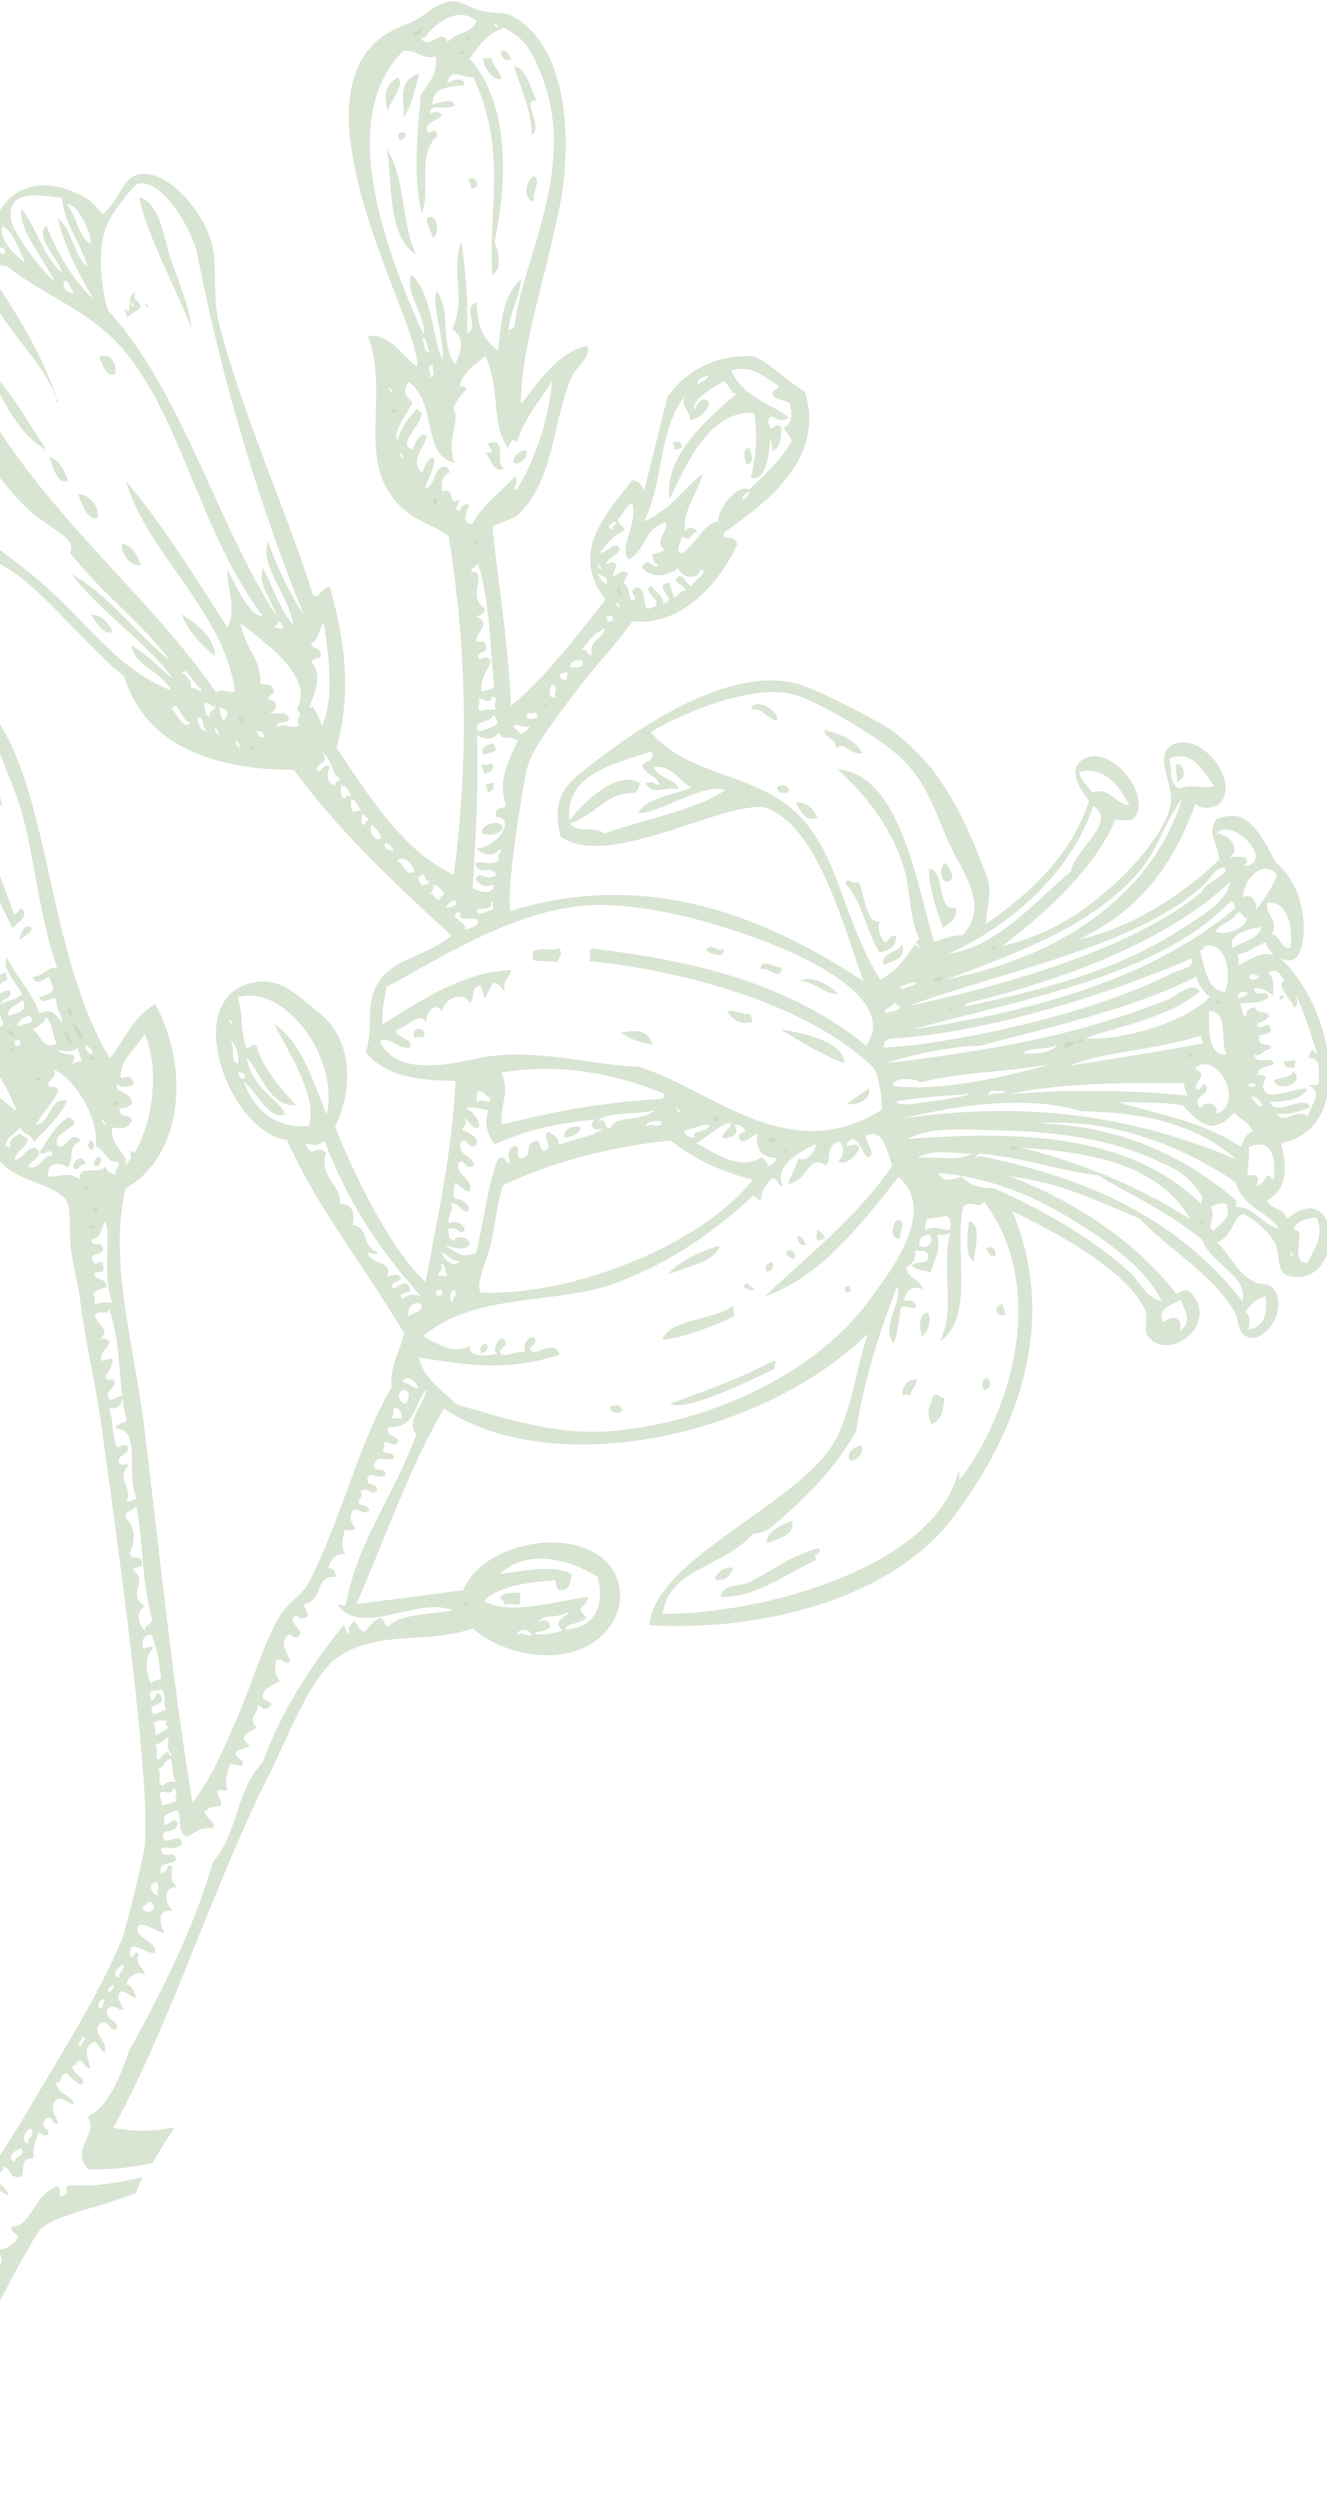 <svg width="326" height="614" fill="none" xmlns="http://www.w3.org/2000/svg"><g clip-path="url(#a)" fill="#BFD3B6" fill-opacity=".6"><path fill-rule="evenodd" clip-rule="evenodd" d="M314.766 244.441c-1.909 2.274 2.35.22 0 0zM318.07 262.336c-.22-.807.514-1.1 0-2.054-1.028.367-1.982.514-2.643.221.073 2.126 1.542 1.613 2.643 1.833zM312.93 265.416c1.322 3.374 8.077.147 4.7-2.273 0 1.54-3.378 1.393-4.7 2.273zM288.994 187.75c-.587 1.1.588 3.006 0 4.107 2.717-.147 2.056-4.621 0-4.107zM233.339 216.499c1.468-1.687-.074-2.42-.808-4.474-2.129.073-1.542 5.501.808 4.474z"/><path fill-rule="evenodd" clip-rule="evenodd" d="M228.199 213.492c-.073 4.18 1.689 9.314 3.451 14.448 1.835-1.247 3.745-2.567 3.084-5.134-4.626 1.76-2.57-9.827-6.535-9.314zM202.5 179.242c.368 2.64 2.644 1.467 2.864 4.474 2.423-1.76 3.304 1.98 6.535 1.247-2.276-3.741-5.874-4.694-9.399-5.721zM184.071 109.936c-1.909.587-1.175 2.42-.587 4.254 1.909-.587 1.174-2.42.587-4.254zM221.517 232.047c-.881 1.98-5.36 2.053-4.479 4.914 2.864-.954 5.801-1.834 4.479-4.914zM220.049 229.773c-1.909.073-1.322 1.394-2.864 1.614-1.248-2.201-1.688-2.934-1.028-5.061-3.671.514-3.524-6.527-5.286-9.754-1.836.953-2.35-1.54-3.231.44 3.892 3.74 4.846 10.781 8.371 16.941 3.01-.586 4.405-1.98 4.038-4.18zM244.352 308.687c.661-1.247-.22-2.934-2.056-2.054.514 1.1 1.102 1.907 2.056 2.054zM239.286 309.714c-.073-2.714 2.276-8.654-1.248-9.755-.294 2.494-1.175 9.095 1.248 9.755zM247.069 322.768c-.294-.807-.514-1.614-.808-2.42-2.57.22-1.395 3.667.808 2.42zM195.525 197.137c1.248 2.2 2.35 4.84 5.287 3.667-1.175-2.347-2.79-3.887-5.287-3.667zM184.512 174.328c2.863-.586 3.964 2.347 6.314 2.641.808-2.494-5.654-6.014-6.314-2.641zM165.274 108.689c.221.587.441 1.247.588 1.834.587-.22 1.248-.44 1.835-.587-.293-1.393-1.101-1.76-2.423-1.247zM241.709 341.47c1.689-.367 1.762-1.54 1.028-3.081-1.615.367-1.689 1.541-1.028 3.081zM190.826 193.323c.367 1.687 1.542 1.761 3.084 1.027-.367-1.687-1.542-1.76-3.084-1.027zM205.805 244.074c-2.13-2.273-6.755-4.767-9.178-3.08 3.45.147 5.58 3.08 9.178 3.08zM213.514 267.323a104.897 104.897 0 0 0-5.507 3.887c2.644.294 6.095-1.173 5.507-3.887zM207.42 261.163c0-5.354-10.133-7.408-15.713-8.361 5.066 3.154 10.133 6.234 15.713 8.361zM220.269 299.739c-1.028 1.027-1.835 4.694.808 4.474-.22-1.614 1.909-4.694-.808-4.474zM125.625 14.521c-.66-1.1-1.101-2.567-2.643-1.833.367 1.686 1.101 2.566 2.643 1.833zM227.832 322.328c-2.423.953-1.909 3.447-1.395 5.94 1.982-1.1 2.423-4.913 1.395-5.94zM131.206 43.27c-2.13.807-2.791 6.014 0 6.087-.588-2.2 1.835-4.767 0-6.087zM228.86 349.83c2.937-1.247 2.716-4.033 3.23-6.527-1.248.367-1.321-1.393-2.863-.44-.441 2.2-2.056 3.814-.367 6.967zM120.779 14.155c-.807.293-1.468.146-2.055 0-.221 1.686 2.055 5.72 4.478 5.28-.44-2.493-2.129-2.64-2.423-5.28zM186.788 238.134c2.129-.954 4.846 3.3 5.286-.44-1.688.073-5.139-2.714-5.286.44zM221.738 342.716c.807-.293 1.468-.146 2.055 0-.073-1.54 1.469-2.346 1.396-3.887-2.13-.146-3.672 1.541-3.451 3.887zM207.42 316.241c.147.44.294.807.44 1.247.441-.147.808-.294 1.249-.44-.147-.44-.294-.807-.441-1.247-.44.146-.808.293-1.248.44zM115.052 43.93c.294.807.514 1.614.808 2.42 2.57-.366 1.175-3.226-.808-2.42zM184.952 250.968c-.22-.586-.44-1.246-.587-1.833-2.056.073-3.525-1.1-5.727-.807 1.395 2.347 3.377 3.447 6.314 2.64zM200.885 304.8c.588-.22 1.248-.44 1.836-.587-.441-1.1-1.102-1.907-2.056-2.053.147.88-.441 1.466.22 2.64zM177.61 233.073c-1.836.954-1.983-1.393-4.112 0 .367 1.467 5.066 2.421 4.112 0zM103.011 18.041c-5.874 1.907-3.451 7.408-3.892 10.781 2.203-3.153 2.864-7.04 3.892-10.78zM195.819 303.773c.294 1.467.881 2.274 2.056 2.054-.294-1.467-.955-2.274-2.056-2.054zM112.556 57.058s0-.073.073-.146c-.073.073-.073.146-.073.146zM112.555 57.058c-.072.073-.072.073 0 0zM211.532 354.964c-1.909.734-3.525 1.614-2.864 3.667 1.248.44 4.038-1.393 2.864-3.667zM97.871 19.068c-3.451 1.54-3.524 4.694-2.643 8.361.587-2.787 4.258-6.234 2.643-8.36zM126.139 113.603c1.542.734 3.818-1.1 3.084-3.08-2.349.44-3.01 1.613-3.084 3.08zM195.378 308.687c.294-.734-.954-1.614-1.248-1.614-2.57-.073.588 3.154 1.248 1.614zM99.707 32.71c-1.175-.587-2.644-.074-1.395 1.833 1.028-.367 1.395-1.027 1.395-1.834zM106.241 58.378c1.836-.293 1.395-5.94-1.028-5.06-1.174.88.955 3.447 1.028 5.06zM119.751 108.909c1.102 1.907 2.13 2.274-.587 2.274 1.542 1.32 1.836 5.134 4.699 3.887-2.717-1.54 1.322-7.774-4.112-6.161zM189.651 309.934c-1.395.366-1.762 1.173-1.248 2.42 1.395-.294 1.836-1.174 1.248-2.42zM94.86 36.377c1.69 5.5-.293 21.415 7.343 26.108-3.598-7.26-2.57-19.215-7.342-26.108zM184.144 315.801c-.367-.22-.146-.734-.807-.44-2.643 1.32 4.699 2.42.807.44zM190.312 336.189c-.22-.806.514-1.1 0-2.053-10.426 5.207-14.318 6.454-25.698 10.634 3.597 2.274 20.191-5.941 25.698-8.581zM160.282 256.542c-1.175-3.814-4.332-3.594-7.783-2.86 2.276 1.54 4.919 2.42 7.783 2.86zM176.802 306.047c-3.524.733-10.426 3.887-12.629 6.967 4.993-1.98 11.454-3.154 12.629-6.967zM177.096 392.294c8.957-.147 14.391-4.84 23.495-9.167-1.395-1.761 1.836-1.1.441-2.861-6.241 1.54-11.674 5.794-16.961 8.361-2.496 1.174-6.755.367-6.975 3.667zM180.326 320.494c-4.111 3.741-16.226 3.447-17.548 8.581 5.801-.44 15.86-4.767 17.769-5.94-.441-1.027-.514-1.907-.221-2.641zM99.78 85.734c.147-.367-.294.514 0 0zM188.256 379.02c3.525-1.101 7.122-2.201 6.315-5.501-3.231 1.247-6.095 2.714-6.315 5.501zM118.797 185.403c1.028-.367 2.056-.66 3.084-1.027a17.558 17.558 0 0 1-.588-1.834c-1.835.441-3.451 1.027-2.496 2.861zM130.839 233.733c.293.807.146 1.467 0 2.054 1.982.513 4.332.147 6.314.587-.147-1.247 1.395-1.687.22-3.447-2.57.953-3.818-.514-6.534.806zM120.853 187.456c-1.028.367-1.983.514-2.643.22.293.807.514 1.614.807 2.421 1.616-.367 2.57-1.101 1.836-2.641zM121.073 192.15c-.587.22-1.248.44-1.836.587.221.586.441 1.246.588 1.833 1.395-.367 1.762-1.173 1.248-2.42zM118.356 204.544c1.175.807 4.186.734 5.067-1.026-.074-2.861-5.581-.807-5.067 1.026zM175.627 388.04c2.497.44 3.818-1.026 4.479-2.86-1.689-.733-4.405 1.173-4.479 2.86zM138.621 279.351c.588.22 4.553-.733 3.892-2.64-2.129-.22-3.965.513-3.892 2.64zM152.939 346.603c-.367-1.686-1.542-1.76-3.084-1.026.367 1.686 1.542 1.76 3.084 1.026zM107.122 238.281c0-.074.074-.074.074-.147v.073l-.074.074zM47.062 80.82c-.294-4.84-3.084-11.294-5.14-17.308-1.836-5.574-2.57-13.568-7.783-15.108 2.496 10.781 8.59 21.048 12.922 32.416zM101.909 254.929c1.616-.587 1.542.586 2.423-.807-.293-2.567-3.744-1.394-2.423.807zM36.488 75.54c-.293-.44-.44-1.174-1.028-1.027.294.44.441 1.173 1.028 1.027zM118.283 332.376c1.395-.367 1.762-1.174 1.248-2.421-1.395.294-1.835 1.1-1.248 2.421zM52.862 161.127c-.147-4.693-4.993-8.287-8.15-10.194.808 3.374 5.14 7.847 8.15 10.194zM28.338 91.821c.294-2.346-1.028-5.5-4.111-4.107 1.248 1.76 1.615 5.06 4.111 4.107zM127.902 393.761c-.514-1.1.22-1.614-.221-2.64-1.175.22-4.552-.22-4.919 1.613.734-.147.954.733 1.248 1.614 1.689-1.027 2.129.44 3.892-.587zM34.506 138.759c-.808-3.081-2.423-4.694-4.479-5.281-.514 2.2 1.91 5.867 4.479 5.281zM23.86 127.318c.88-2.861-2.35-6.161-4.7-5.941 1.248 2.714 2.056 6.161 4.7 5.941zM16.737 118.15c-1.028-3.08-2.423-5.354-4.699-5.94 1.175 2.787 1.836 6.6 4.7 5.94zM27.75 155.26c-1.247-2.567-2.936-4.327-5.506-4.254 1.689 1.687 2.57 4.987 5.507 4.254zM11.377 110.45C6.825 103.922 2.934 96.002-2.5 91.308c2.57 6.38 7.783 16.355 13.877 19.142zM4.696 230.873c1.174-.953 3.23-1.466 3.083-3.08-2.055-.953-2.716 1.687-3.083 3.08zM23.346 286.538c1.395-.367 1.762-1.173 1.248-2.42-1.395.293-1.836 1.173-1.248 2.42zM21.51 281.038c.147.44.294.806.44 1.246 1.836.44 1.102-2.713 0-2.053 0 .367.074.733-.44.807zM17.985 286.978c1.542.734.955-.733 3.084-1.026-.734-2.934-3.377-.734-3.084 1.026zM-3.821 243.928c2.422.806 3.23-2.567 5.727-3.301-.22-.586-.44-1.246-.588-1.833-2.643 1.32-5.433 2.493-5.14 5.134zM10.35 547.114c3.597-2.713 11.82-4.62 16.96-6.307 2.13-.733 4.112-1.394 6.021-2.127.514-1.32 1.101-2.713 1.762-3.96-6.534 1.613-12.702 2.42-17.989 1.98-1.468.293-.073 1.98-1.248 2.42-2.423 1.1 0-1.687-2.056-2.053-5.727 2.346-6.24 10.121-11.013 9.827.073 1.907 1.395 1.32 1.615 2.86-1.101 1.174-1.982 2.421-4.479 2.861-.66.66.881 1.54.44 3.227-5.8 5.94-8.296 16.941-12.261 24.495-.881 1.687-2.423 3.887-5.948 4.694.955 2.127 2.203.953 1.836 3.447-3.45 1.687-.44 6.6-5.727 7.334 3.671 4.033-2.35 6.747-3.45 9.974 3.303 0-.882 2.713-2.057 4.107.735.66 1.028 1.54 1.028 2.493.147.074.22.074.367.147 1.102.44 2.203.954 3.304 1.394.147-1.247.368-2.567.735-3.814 1.762-5.28 28.782-60.359 32.16-62.999z"/><path d="M-37.597 607.546c1.69.807 3.451 1.54 5.214 2.274-1.542-10.048 4.772-19.729 7.93-28.676-1.69-1.76-1.322 2.567-3.085 1.026-.587-2.273.074-2.64-1.395-4.253 1.322-2.347 2.644 1.54 4.92.44-.808-1.834-2.276-2.274-3.23-3.667-8.738-32.343-14.319-69.893-12.483-98.495 3.671 31.316 3.451 60.358 15.346 92.774 1.762.514 3.524-.513 2.863 2.421 4.259-1.101 1.983-4.474 5.948-4.694-1.542-2.42 3.597-4.694 3.45-7.921-1.982-1.173-1.1 2.2-3.083 1.027-1.689-2.2.66-2.347 0-4.107 2.13 1.247 4.111 2.64 6.535 3.227.88-2.2-3.525-2.347-3.892-5.501 1.762 1.32 4.773 0 6.535 1.247-.074-1.833-3.525-4.62-.22-6.747-1.102-1.614-1.836 1.027-3.084 1.027.073-3.814 3.818-2.127 5.727-1.247 1.395-2.054-3.965-2.86-2.423-5.281 2.79-1.466 3.524 1.174 4.92 2.421 2.275-1.687-1.983-2.934-2.424-5.281.734-.66 1.175-1.467 1.248-2.42 1.69 0 2.644 1.467 4.112 2.053.808-1.1-2.423-2.566-2.863-4.473.587-.88 2.056-1.32 1.835-2.641 1.983.367 1.175 3.081 4.259 2.641 1.175-1.027-.367-5.207 3.23-4.474-.367-1.76.22-4.18 1.249-6.527.734.22 1.101 1.173 2.276.586.734-1.173-2.423-1.98-.588-3.887 1.763-1.173 1.542 1.761 3.084 1.027-1.028-2.713-1.762-2.787-1.028-5.06 1.91-2.2 2.79.293 4.92.44-1.028-2.714-3.745-2.054-4.48-5.281 2.057-.146.588-2.053 2.644-2.273 1.101 1.173 2.276 2.2 3.671 2.86 1.469-2.053-2.202-2.273-2.276-4.694.735-.146 1.028-.513 1.028-1.026 1.91-1.174 1.762 1.906 3.304 1.613 0-1.613-2.35-5.427 1.248-6.527.882.587 1.322 2.053 2.277 2.64 1.248-2.42-3.305-4.914-1.028-7.114 2.129-1.247 2.129 1.907 3.891 1.394 1.322-1.687-2.423-1.981-2.276-4.694 1.762-1.834 2.203-.22 4.112 0-.881-2.64-1.836-2.494-.808-4.474 1.762-.44 2.35 1.467 3.892 1.394-.441-1.834-1.175-3.081-2.423-3.227.587-1.981 2.643-3.667 4.699-2.274-.514-1.907-2.57-3.007-1.616-4.914-.807-2.127-1.615 1.98-2.055 0-.514-4.62 3.818-.073 5.947-.586 1.101-3.007-6.241-3.741-3.671-6.894 2.423-.074 3.891 1.686 6.094 2.053-.734-1.76-2.57-5.867 2.276-5.5-2.35-1.32-2.643-6.088.808-5.721-1.616-1.613-1.542-3.3-1.028-5.06-1.91-1.027-.808 1.32-2.864 1.613-.88-3.007 2.937-2.053 3.671-3.3-.22-3.007-3.67.513-3.67-2.86 2.275-.44 3.524.586 5.139-1.027-.147-3.52-4.259.953-4.7-1.834-.073-2.2 3.378-.586 3.672-3.3-1.248-1.833-1.248.074-3.23.44-.515-3.08.366-2.273 2.863-3.667 1.762 1.174-.294 5.867 2.863 6.527 3.084-1.906 2.644-2.053 6.095-2.053 1.248-1.32-1.836-2.42-2.056-4.107 1.615-1.174 1.688-1.174 3.67-1.247 1.323-.513-.587-2.713-.587-3.887 1.102-.44 1.542.294 2.644-.22-.808-1.98-.294-4.034.587-6.307 1.028 0 1.836.367 2.864.44 1.101-1.834-2.35-1.834-1.248-3.667l3.083-1.027c-.293-1.1-1.174-1.027-1.395-2.273 1.469-1.687 1.762-1.54 3.23-2.421-2.349-2.713.295-2.86.221-5.5 1.028-.073 1.175 1.76 2.864.44 1.689-1.613-1.762-1.1-1.616-2.86.735-2.274 2.79-2.714 4.259-3.447-1.689-2.42-1.101-2.64-1.028-5.061 1.762-1.1 1.762 1.32 3.451.22-.073-1.833-3.157-4.473-.22-6.747.734.22 1.101 1.174 2.276.587 1.542-1.54-1.395-2.494-1.395-4.254.954-1.98 1.468.514 3.23-.44 1.396-.367-.44-2.273-.44-3.227 5.287-1.32 2.203-7.04 7.93-6.747-.294-1.467-.881-2.274-2.056-2.054.66-1.906 1.689-3.887 4.258-3.447-.807-1.906-1.027-3.08 0-6.087.735.294 1.616.22 2.644-.22-1.395-1.54-1.689-2.86-.808-4.474 1.836-.953 1.983 1.394 4.112 0-.44-1.54-1.836-1.026-2.643-1.833-.367-1.247 1.395-1.32.44-2.86 2.056-1.394 2.276.953 4.112 0 0-2.714-2.423-.587-2.423-3.227.954-1.907 2.35.44 4.479-.807-.147-2.493-2.644-.22-2.864-2.42 1.028-2.787 2.276-.807 4.92-1.614.22-2.273-4.039-.586-2.276-2.64-.808-3.08 1.762 0 3.083-1.027 1.322-2.2-3.597-1.393-2.056-4.107 6.682.514 6.315-6.16 9.178-9.167-.22 3.667-5.36 7.481-2.423 11.001-5.14 14.228-14.537 26.402-17.328 41.804-.954.513-1.248-.22-2.055 0 6.02 8.287 19.31-2.127 28.341 1.393-6.167 1.1-12.849.88-15.713 3.887-1.321.22-1.028-2.64-2.643-1.834-1.395.807-2.13 1.981-3.084 3.081-1.615.44-1.762-1.98-2.863-2.42-.734.806-1.615 1.54-1.028 3.08-.881.073-1.028-1.394-1.395-2.274-8.444 10.414-15.493 21.489-19.972 33.883-6.681 6.821-6.02 17.382-12.261 24.496-4.773 16.501-12.41 31.536-20.56 46.277-2.055 5.941-4.919 13.641-10.205 16.281 3.084 4.181-4.626 7.994.22 12.835 5.287.147 10.426-.367 15.786-1.54 1.469-2.714 3.158-5.354 4.846-7.921.147-.293.22-.513.367-.807-4.919 1.027-9.838 1.1-14.905.074 14.098-25.523 24.45-59.405 38.768-87.715 3.818-7.627 9.913-23.542 16.52-27.942 9.986-6.674 21.587-3.08 33.042-6.967 7.342 6.527 22.981 10.047 31.866 1.613 3.524-3.373 5.8-9.094 3.23-14.668-5.874-12.834-31.939-9.461-37.519 3.667-8.371 1.027-19.605 2.64-26.14 3.3 7.05-15.988 12.63-32.782 21.44-47.89 27.902 18.115 78.858 6.38 104.116-18.409-2.937 9.241-3.671 17.529-7.71 25.669-7.783 15.622-44.641 29.336-45.89 45.911 26.506 1.613 58.887-6.014 74.306-26.109 15.125-19.802 26.726-47.231 14.831-75.613 8.591 4.253 28.048 14.008 32.674 24.422.808 1.833-.661 4.84.808 6.527 5.139 6.014 16.961-2.86 10.793-10.414-2.276-2.787-3.451.733-4.259-.587-11.013-14.008-27.093-23.395-40.823-28.529 11.748 1.32 21.807 6.087 32.086 10.414 7.122 7.628 17.622 13.348 23.275 22.809 1.396 2.347.514 6.601 4.92 6.527 5.14-1.467 7.342-8.361 4.919-11.808-1.468-2.126-3.083-.806-5.506-2.273-3.965-2.347-6.021-7.261-8.591-9.388 3.671-1.32 4.185-6.6 6.535-6.967 3.304 1.76 5.727 3.961 7.636 6.967 1.395 2.201.147 7.628 3.598 8.288 13.877 2.86 12.922-25.082-.588-14.081-.881-2.934-3.744-1.981-4.919-4.474 5.066-2.787 4.993-8.067 3.451-14.081 19.163-3.814 12.261-34.47-.221-45.471 1.175.66 3.598.953 4.479-.807 3.084-6.16.735-17.895-5.507-22.662-6.094-12.027-9.031-12.467-14.464-10.781-2.57 3.081-.074 5.794.587 9.975-8.223 7.92-20.559 16.574-34.876 19.801 16.594-7.7 24.009-19.948 29.002-33.443 1.542 1.614 5.287 1.174 6.535-.806 3.892-6.087-6.241-17.602-12.629-13.421-4.038 2.64.808 9.827 0 14.301-1.028 6.014-8.223 14.814-14.905 20.608-8.077 7.041-15.199 11.368-26.506 14.301 11.895-9.094 23.128-19.801 27.754-31.022 2.497 0 4.699.733 5.507-1.834 2.203-7.04-8.884-17.968-14.318-12.247-2.496 2.64.367 6.673 2.423 9.387-3.965 12.248-13.216 21.929-25.331 30.216.147-3.814 1.615-7.994.22-11.588-3.965-10.414-6.975-17.455-12.482-25.082-2.643-3.667-8.37-9.387-12.041-11.588-4.406-2.713-15.86-8.507-20.412-10.194-15.787-5.72-37.447 8.141-49.415 17.162-8.297 6.307-12.996 8.947-10.426 19.801 11.454 8.288 38.474-8.067 50.002-7.187 13.29 4.401 19.164 28.603 24.523 42.831-23.789-15.768-52.938-27.796-86.787-17.309-1.248-3.74 3.157-32.416 4.332-35.936 1.395-4.107 5.213-9.388 12.189-18.555 4.478-5.941 9.471-10.928 13.436-16.721 11.821 1.54 21.513-9.388 25.699-18.775-.221-2.714-4.186-.734-3.084-3.081 12.335-8.434 24.597-19.215 19.751-34.47-4.332-2.566-7.93-6.527-12.482-8.727-8.664-.367-15.713 2.567-21.22 9.828-2.056 7.847-3.891 15.694-5.874 23.542.074-1.614-1.615-2.86-2.863-2.934-5.727 7.628-15.786 17.528-6.535 29.336-7.563 9.608-14.832 19.142-23.275 26.109-.368-13.861-3.305-31.463-4.479-44.004 2.056-1.1 3.01-1.173 5.947-2.64 9.472-8.654 8.737-23.762 13.657-34.47 1.175-2.493 4.626-4.327 3.671-7.334-7.489 1.394-13.216 10.708-16.3 14.302.073-14.448 5.8-29.85 9.545-48.698 2.937-14.668 2.497-38.65-11.454-46.497-2.056-1.174-4.773-.587-7.93-1.394-2.717-.66-4.993-2.713-7.563-2.273-4.699.88-5.947 3.887-11.013 5.72-33.555 12.028 4.552 74.293 2.863 83.974-3.818-2.86-6.534-8.067-12.041-7.554 5.653 15.401-3.672 31.463 8.81 42.61 3.158 2.861 7.49 4.034 11.014 6.528 4.846 29.922 4.699 57.425 1.248 83.167-12.041-5.501-20.338-18.482-28.782-31.169 3.23-11.295 2.79-24.423-1.688-39.531-2.644.807-2.497 3.007-4.112 2.054-4.993-16.868-17.916-45.837-23.129-67.032-1.689-6.821-.147-14.302-1.836-19.802-2.496-8.14-10.94-17.748-17.768-16.502-4.259.807-4.846 6.674-8.958 9.755-1.028-1.247-2.717-3.374-4.92-4.474-12.628-6.454-22.027-.44-23.275 13.861-8.59-1.027-8.81 9.68-10.426 7.554-3.524-4.694-10.94-.733-16.3 0-3.965 4.474-2.643 13.715-1.028 19.362-4.259.88-11.895 3.96-12.556 4.18.294.807.294 24.495 42.733 45.177 9.839 4.841 18.87 17.528 31.132 28.016 6.02 19.142 25.992 22.809 41.632 22.809 11.747 15.988 25.33 28.309 38.768 40.777-6.462 5.133-14.318 5.573-17.99 11.441-3.377 5.353-1.1 10.854-3.083 17.308 5.433 6.16 13.657 6.747 22.027 6.894-.808 17.235-4.332 33.149-7.342 49.357-8.518-7.7-17.622-26.402-22.248-38.136 4.405-8.654 4.626-21.196-3.891-27.943-5.14-4.033-9.619-9.167-16.741-7.334-17.549 4.474-5.066 36.89 8.81 38.504 6.83 15.768 18.87 30.876 28.783 47.524-.954 4.473-3.598 8.067-3.084 13.274-8.444 14.595-12.555 33.296-20.558 48.331-1.469 2.714-5.507 5.134-7.343 8.581-3.965 7.26-6.388 15.841-9.765 23.689-3.304 7.48-6.315 15.181-11.234 21.415-4.993-30.363-8.077-61.679-11.895-92.555-2.496-20.315-8.738-40.117-4.552-58.305 13.363-7.407 16.373-28.236 7.342-45.251-5.8 3.081-8.444 10.415-11.234 13.275-13.95-23.542-14.464-57.205-24.744-78.107-1.909-3.814-7.489-12.834-7.562-12.981-13.29-21.929-31.059-18.188-38.401-14.741-6.094 2.933-11.601 9.094-13.217 11.294-8.003 12.908 13.951 52.585 14.098 52.511 13.583 20.609 36.565 29.043 46.991 55.005-4.846-3.227-8.59-8.727-15.125-8.581-.294 2.787 1.468 5.354 2.423 7.334 2.937 6.014 6.02 11.881 10.646 15.475 3.965 3.08 11.748 4.18 14.098 7.554 1.468 2.053.734 7.261 1.248 11.808.44 3.96 1.689 8.287 2.276 12.834 1.542 11.881 3.525 18.628 5.507 32.856 2.056 14.962 12.409 87.054 10.28 101.942-.368 2.347-4.626 20.169-5.507 22.222-5.727 13.641-14.318 27.136-22.835 41.584-9.325 15.768-20.192 30.656-27.094 40.997-.147-6.601 1.175-20.022 3.23-28.969 2.864-12.395 9.987-20.609 6.536-37.55-1.028-4.987-3.892-10.268-4.112-16.282-.22-6.454 3.671-13.201 6.094-20.388 8.224-24.496 11.307-57.132 2.203-89.108-3.525-12.321-10.794-25.302-16.961-36.45-7.71-14.008-18.65-27.502-28.415-40.117-3.084-4.033-17.916-30.802-27.388-33.002-7.342 43.123-29.369 83.24-25.845 129.224 2.423 31.17 16.3 61.239 30.25 90.501 7.71 16.135 6.976 33.883 13.731 49.138 7.563 17.088 21.367 30.803 29.443 47.304-4.258 6.894-9.545 24.202-11.013 26.109-.44-.733-.955-1.467-1.469-2.274a22.826 22.826 0 0 1-1.542 5.281c0 .073-.073.147-.073.22-.074.22-.074.367-.147.587.955-.294 1.982-.807 2.423-.22.22.733-.147 1.1-.66 1.466 1.1.587 2.128 1.174 3.23 1.761-.22-.367-.367-.734-.588-1.174 1.322.074 2.864 1.247 3.451 2.567zm19.017-41.29c-1.175.733-1.468-.514-1.835-1.394.514-.073.807.44 1.395.22l.44 1.174zm2.056-6.087c.808 1.906.22 3.153-1.395 3.887-1.028-1.981-1.028-3.521 1.395-3.887zm143.618-158.708c0-1.54 3.377-1.466 3.451.221-1.248.146-1.983-.807-3.451-.221zm4.626-.146c-1.469-.587 2.79-.294 3.451-1.834-.368-1.686-1.542-1.76-3.084-1.026 2.129-2.347 3.597-.587 7.342-2.421 1.542.514-4.479 1.467-1.248 4.474-2.35.733-4.626 1.174-6.461.807zm-8.958-14.741c7.489-6.821 18.429-2.934 24.083.806 1.689 6.454-.441 12.541-7.93 12.835.147-1.76 4.846-1.32 5.066-3.081-3.01-2.786 0-1.833.441-4.913-7.049.806-19.09 4.767-25.478 1.026 3.377-3.813 11.527-4.62 17.328-5.133l.808 2.42c3.377.147 2.716-1.614 3.45-3.887-4.699-2.42-11.454-.807-17.768-.073zm167.113-59.772c.661-3.374-1.835-3.814-4.111-2.054-1.542-3.3 1.909-4.107 4.258-5.5 1.469 3.373 2.79 5.5-.147 7.554zm-.22-133.112c-2.937-1.98-1.395-3.887-2.423-7.334 5.947-2.42 8.003 3.08 11.014 6.527-2.277 1.467-4.332-.66-8.591.807zM122.395 6.82c-.588.147-.735-.586-1.028-1.026.587-.22.734.587 1.028 1.027zm-18.797 2.86c-.147-.733.514-.513.587-.22 2.57-3.74 8.518-8.213 12.85-4.253-1.322 3.3-4.699 2.42-7.122 5.134-1.175-3.74-4.186 1.76-6.315-.66zm.074 73.34c1.395-.366 1.101 2.494 1.835 3.448-1.395.44-1.175-2.494-1.835-3.448zm-2.497-15.474c-2.276 3.3 3.818 10.707 2.864 14.668-9.105-20.389-21.734-53.171-4.92-69.746 3.965-.074 4.406 2.2 7.93 1.393.587 4.034-1.689 6.6-3.671 9.388-.808 8.947-1.983 20.388.22 29.189 2.423-5.72-1.395-14.595 3.892-18.995-.735-3.227-2.203.733-2.644-1.834-.147-1.76 2.937-1.98 3.672-3.3-.514-1.027-1.542-1.027-2.864-.44-.073-2.787 3.671-.513 6.094-2.053-.881-1.907-3.524-.514-5.507-.22.221-4.328 3.672-4.108 7.93-4.694-.367-2.274-2.423-1.247-4.258-.587.954-3.814 3.23-1.173 6.314-1.393 8.444 17.748 3.671 33.002 4.699 48.697 2.423-1.687 1.689-4.914.588-8.36 2.716-12.468 4.405-33.003-6.168-44.885 2.203-2.786 3.891-5.867 8.37-7.553 3.231 1.613 5.36 3.447 6.976 6.527 13.289 25.009-1.983 47.89-4.259 66.666-.22.586-1.101.806-1.395 1.32 0 .366.073.806.147 1.1-.367-.514-.294-.88-.147-1.1-.22-3.594 2.717-8.581 3.01-12.761-4.919 4.327-4.846 11.147-5.727 17.528-4.185-3.3-4.846-6.16-5.286-11.808-3.671 1.1.954 6.234-2.276 7.554.22-7.187-.221-14.741-1.469-22.662-2.643 7.994 1.322 13.861-2.203 21.782 3.672 2.42 1.689 5.72.808 8.58-3.965-4.84-.881-13.347-4.699-18.114-1.101 4.18 1.762 10.487 1.615 17.088-2.643-5.354-2.57-16.281-7.636-20.975zm5.287 22.002c-.808.806 1.174 2.933-1.028 3.08.881-.807-1.102-2.934 1.028-3.08zm-11.014 5.72c.587-.147.734.587 1.028 1.027-.587.22-.734-.587-1.028-1.027zm2.717 16.135c.587-.147.734.587 1.028 1.027-.661.146-.735-.587-1.028-1.027zm17.108 12.614c-1.102-.513-1.983.22-2.277 1.394-2.055 0 .147-1.834-.22-2.64-3.157 1.76-.514-3.227-4.112-2.054-.22-1.98-.22-3.814 1.836-4.694-.294-1.026-.955-1.466-1.836-1.393-2.496 1.32-1.542 4.327-4.258 5.5.587-2.567 2.349-4.62 2.276-7.554-1.175-.88-2.717 2.347-2.864 3.667-3.451-2.933.588-6.454 1.028-9.167-2.129-1.32-2.716 2.347-3.671 3.3-3.671-1.54 2.497-5.94 2.423-8.947-.294-.44-.808-.44-1.028-1.027-2.496 2.127-3.965 4.84-4.92 7.774-1.32-2.347 2.571-6.527 3.672-9.388-2.13-1.833-2.203-2.786-1.028-5.06 7.416 5.354 3.084 18.115 11.454 19.948-2.423-5.647 1.616-10.34-.44-13.421.954-1.613 1.688-3.227 3.23-4.473-.147-1.1-.881-1.027-1.615-.807.514-3.3 3.671-5.28 6.314-7.554 3.965 9.094 1.175 15.988 5.507 22.662.294-.44 1.028-3.08 2.276-1.394 1.836-6.087 4.993-9.314 8.591-15.108-.587 8.068-3.818 19.142-8.737 26.696-1.836 0 1.248-1.687-.441-3.227-3.451 3.887-8.15 7.187-10.426 11.661-2.937-.22-1.102-3.373-.734-4.694zm3.083 45.911c-.587-3.227 1.469-5.06 2.277-7.554-.514-1.027-1.542-1.027-2.864-.44-1.322-2.053 2.57-1.467 1.615-3.227-.147-1.76-1.688-.733-2.423-1.247.221-2.567 3.818-4.253 0-6.087 1.469-.293 2.276-.88 2.056-2.053-4.112-2.641.147-7.848-2.276-8.801-2.57-.294.734-1.394.661-2.127 2.937 8.947 2.937 20.755 4.038 30.509l-3.084 1.027zm-.367 4.84c-1.101-1.54.367-1.906-.44-3.226.807-.074 3.157 1.686 3.23-.441 1.983-.073.294 2.127 1.028 3.081-1.395.513-2.129-.44-3.818.586zM33.845 45.178c5.947-1.54 13.51 11.367 14.685 17.527 5.36 27.576 14.024 58.525 26.139 88.448-3.891-6.087-6.241-11.001-8.81-18.115-2.277 5.794 5.433 13.861 6.167 20.389-3.084-3.301-4.993-9.095-7.343-13.862-1.615 3.447 2.056 7.921 3.304 11.808C53.303 128.784 44.565 95.855 26.503 76.2c-2.13-7.7-2.644-16.868.587-22.662 1.028-1.834 5.8-8.14 6.755-8.36zm33.702 109.055c-.074-.733 1.101-.806.808-1.613.734-.147.88.953 1.248 1.613-.955.514-1.248-.22-2.056 0zM22.39 59.845c-3.01-1.1-3.598-7.04-5.947-9.607 2.202-.734 5.653 6.014 5.947 9.607zm-7.122-11.22c.293 5.646 4.479 11.147 6.314 16.94-3.304-2.2-3.965-9.68-7.342-11.807 1.762 7.627 5.727 14.374 8.59 19.582-4.478-3.887-8.957-11.515-11.454-17.969-3.01 2.86 2.79 7.701 3.892 11.588-4.332-3.227-6.315-11.148-9.986-15.695-.881 5.134 5.58 12.322 8.003 17.749-1.395-.88-10.279-11.295-10.646-15.475-.588-7.114 6.755-5.647 12.629-4.914zm3.01 23.468c-1.542.147-3.304-1.54-2.423-3.227 1.248.22 1.542 2.347 2.423 3.227zM-.444 60.652c.514-.074.808.44 1.395.22l.44 1.247c-1.248.733-1.468-.514-1.835-1.467zm.955-5.06c2.863 1.1 3.964 5.573 5.727 8.947C3.888 62.925-.15 59.185.51 55.59zm-13.657 22.221c-3.231-1.686-5.948-5.207-7.343-7.774 3.671.22 4.773 5.427 7.343 7.774zm-12.85 10.415c-5.066.22-4.772-12.688-2.863-16.722 2.276-.44 4.259-.44 6.975-1.613 2.056 6.087 6.462 7.407 8.59 13.42-3.744-3.373-7.195-7.333-10.205-12.247-.44 6.6 8.15 12.028 11.454 17.968-4.773-3.447-7.93-9.9-12.629-13.42-.147 5.06 6.168 8.58 9.839 13.054 3.304 4.033 5.36 8.214 8.444 13.274.293.22.587.44.954.587-.367.073-.734.147-.807-.44-.074-.074-.074-.147-.147-.22-6.829-4.62-13.364-17.308-21.147-22.589-.807 4.034 7.196 7.188 8.958 12.615-2.203.366-2.643-2.934-5.286-1.614 1.542-3.007-2.276-4.987-4.259-6.747-1.175 1.247.881 4.767 2.13 4.694zm34.143 53.171c-9.178-7.554-19.678-14.301-27.755-19.948-3.377-2.347-7.342-3.814-10.206-6.088-7.122-5.72-12.188-17.821-11.16-20.901C-18.727 83.02-6.905 111.916 6.752 124.97c5.066 4.84 12.408 7.114 10.426 10.781 7.416 9.607 18.283 17.821 24.524 26.475-8.297-6.6-14.979-16.208-24.084-21.195 7.416 9.681 18.724 17.015 24.891 25.669-3.45-2.64-6.461-6.087-10.206-8.141.661 4.987 7.343 6.308 9.766 11.001-13.437-4.987-21.22-17.748-33.922-28.162zm38.62 27.942c.735-1.466-.807-3.52-2.055-4.107 1.175-1.907 3.084 3.374 4.699 3.887.073 1.98-1.395-1.1-2.643.22zM-.663 104.949c-6.388-10.12-11.528-19.288-9.178-31.61 1.542-8.14 2.276-9.314 11.6-7.92 9.766 7.7 21.44 11.22 29.811 22.002 13.437 17.308 18.062 44.004 32.894 63.805-2.937.367-6.388-6.967-8.59-11.441-.148 4.988 2.349 9.681 0 14.302-8.077-12.468-15.934-25.303-24.891-35.863 4.919 17.381 24.156 32.049 26.726 51.557-1.909.734-2.57-.953-4.7.22C38.912 149.1 14.462 128.858-.663 104.949zm42.88 69.233c1.468-2.861 2.643 3.52 4.478 3.227-1.174 2.42-3.23-2.127-4.479-3.227zm9.398 1.687c-1.322.513-1.028-2.054-1.616-2.861 1.542-1.026 1.616.807 2.864.44.294 1.1-1.909 1.027-1.248 2.421zm2.056-2.054c2.129.147 2.57 1.1 1.615 2.86-1.248.514-.954-2.127-1.615-2.86zm-5.287 2.42c2.276 0 .66 1.834 2.423 3.227-1.542.514-1.909-1.613-2.423-3.227zm4.259 2.64c.734-.146.88.954 1.248 1.614-.734.147-.881-.88-1.248-1.614zm18.209-2.64c-.66-2.053-3.23-.293-4.479-1.247 1.542-.22 2.423-2.86-.44-3.226-.294-1.174 1.909-1.101 1.248-2.421-.514-1.76-2.276-.953-3.231-1.613.073-6.161-3.157-7.261-4.92-14.668 5.36 4.327 18.503 13.054 13.878 21.195 2.056 1.907-.588 1.32.587 3.887-2.276 1.174-3.01-.807-5.286.44-.882-1.687 3.45-.733 2.643-2.347zm-6.388 3.447.44 1.247c-1.174.733-1.468-.513-1.835-1.393.514-.074.808.366 1.395.146zm-6.682 2.274c.735-.147.882.953 1.249 1.613-.808.147-.955-.953-1.249-1.613zm21.22-3.667c0-.074 0-.074.073-.147-.22-.66-1.028-2.86-2.276-4.547-.44.073-.734.22-.88.44.807-2.64 3.744-8.141.66-11.294-.073-.88 1.395-1.027 2.276-1.394 0-2.787-1.982-1.466-2.423-3.227 2.056-1.173 1.762-3.52 3.084-5.133 1.101 7.187 2.79 18.408-.367 25.155-.074.22-.074.293-.147.147zm-22.835 72.166c.588-.147.734.587 1.028 1.027-.587.146-.734-.587-1.028-1.027zm.44 5.281c1.47.293 2.277 4.473 1.836 5.5-2.276-.66-.294-3.447-1.835-5.5zm1.836 7.553c.514-.073.808.441 1.395.22l.44 1.247c-1.247.66-1.468-.513-1.835-1.467zm1.395 2.274c3.157 2.64 6.535 9.901 10.206 8.141-1.468-3.887-8.15-6.087-9.398-13.861 3.377 3.3 5.433 12.101 12.041 11.587-3.45-3.74-8.443-9.461-9.618-14.448-1.322-1.247-2.056 1.467-2.643.22-1.542-5.06-.661-8.507-2.056-12.247 11.6-3.374 25.037 14.888 21.88 28.749-3.45-8.068-5.8-17.235-12.849-22.222 2.79 6.087 11.087 18.041 8.37 25.082-7.415.513-12.849-2.86-15.933-11.001zm176.218 97.542c-1.028 0 0-.88-.587-1.834-5.58 23.249-47.065 35.13-72.617 35.13 1.249-11.148 14.465-11.074 22.028-19.582 2.57-.513 1.982-.293 4.258-1.393 8.664-7.261 16.3-14.961 21.22-24.056 1.909-12.467 5.654-24.055 9.986-35.276 1.615 3.227-4.112 9.754-.808 13.861 1.175-2.64 1.175-5.867 1.835-8.8 1.469-.587 2.203.293 3.451.22.735-1.394-.954-2.347-2.643-1.834.147-2.494 1.983-3.96 4.479-2.86-.147-2.347-4.185-2.787-3.891-5.501 1.688-.88 2.349-2.2 2.055-4.107 1.175.44 2.937-.366 3.231 1.614-.22 2.127-1.615.733-4.112 2.053 1.175 1.394 3.158 1.174 4.699 1.834.808-3.374 2.644-5.061 1.616-9.388.881.294 1.909.294 3.23-.44-2.349 8.214 1.396 19.362-2.643 26.696 8.885-5.647 3.304-22.809 5.874-33.223 2.864-1.613 3.231 1.027 5.066-1.027 15.713 20.975 6.755 51.265-5.727 67.913zm-8.811-60.945c0-1.027.368-1.834.441-2.861 1.615.147 3.818-.806 5.287-.44.66 1.32.66 2.347.44 3.227-2.129.074-3.524-1.173-6.168.074zm1.028 1.026c1.542 2.274-.881 3.667-2.423 2.861-.073-1.394.147-2.641 2.423-2.861zm37.3-2.273c7.342 4.767 15.492 10.341 19.824 18.555-3.891-.587-5.286-4.621-7.783-6.894-9.178-8.508-21.953-15.622-33.481-20.755-3.01-.074-5.874-.44-7.783-2.861-2.496.88-4.846 1.541-5.727-.806 12.849.953 24.45 6.013 34.95 12.761zm45.376 17.528c.147 3.52.441 6.967-4.112 8.141-.147-2.494.808-2.054-.807-4.474 1.101-1.467 2.202-3.007 4.919-3.667zm-5.727 1.173c-16.667-21.341-39.502-30.509-64.32-35.643-1.468.587-1.321-.366-.22-.586 10.133.733 19.017 4.107 29.003 5.28 8.664 5.134 17.768 9.314 25.698 15.915 2.276 6.16 11.087 8.434 9.839 15.034zm-82.088-39.896c5.653-3.154 14.317-2.201 22.467-2.054 13.437.293 25.993 1.907 36.933 6.674 5.213 2.274 9.031 3.52 12.629 9.387.514.954-.22 1.247 0 2.054-17.916-17.455-44.422-17.968-72.029-16.061zm2.276 4.693c3.377-2.347 9.325-1.026 13.29-1.026-3.231 1.98-9.178.586-13.29 1.026zm-54.334-3.667c2.79-1.466 6.094-4.913 8.591-4.913-.294 1.393-1.909 2.126-2.277 3.447.441.733 1.689 0 2.644-.22 1.028-.514 1.028-1.541.44-2.861 1.102.22 2.276.294 2.643 1.834-1.321.22-1.909.733-1.395 1.833 1.249 1.394 3.158-1.1 4.259-1.393-.367 3.3.808 5.94 4.699 5.94-.147.954-.954 1.54-2.056 2.054-.147-1.394-.954-1.467-1.395-2.274-5.36 3.447-11.16-.66-16.153-3.447zm3.304-4.473c-.661 2.2-4.846 1.1-3.671 3.227-1.102-.22-2.276-.294-2.643-1.834 3.304-.513 3.744-1.613 6.314-1.393zm53.82-5.721c-3.084.44-6.828 1.32-8.15 0 6.168-1.173 11.821-1.247 17.769-1.833 1.468.22-5.507 1.32-9.619 1.833zm73.865-53.831c-.661 4.914-7.049 8.287-11.822 11.441-16.373 10.707-35.243 15.108-52.865 18.995-.294-.514.073-.66.441-.807 19.383-4.62 47.725-13.935 64.246-29.629zm.22 4.694c.734-.147.881.953 1.248 1.613-21.073 17.748-51.103 25.669-79.151 29.776 24.817-6.967 60.355-12.835 77.903-31.389zm4.112 4.033c-.147 2.494-5.801 4.694-7.783 3.3 1.101-1.833 4.405-2.566 5.286-4.473 1.395-.66 1.322 1.467 2.497 1.173zm-84.071 29.409c22.468-1.98 51.324-11.147 70.414-19.435.954 2.347-2.937 2.641-4.92 3.667-20.338 10.488-56.022 17.675-70.781 18.189.074-2.861 2.57-2.054 5.287-2.421zm18.356 2.054c17.255-4.62 38.988-9.534 53.453-17.162-.441 1.321 1.689 4.181 3.084 5.061-6.168 6.6-22.688 11.001-30.618 10.194 8.003-2.86 20.118-4.914 28.195-11.441-2.13-2.787-5.507 1.027-8.15 2.054-23.202 9.24-45.744 12.687-69.019 15.548 3.451-1.394 16.741-4.474 23.055-4.254zm63.439-11.661c-.294-1.467 1.174-1.98 2.276-1.394.073.881-1.395.954-2.276 1.394zm-44.495 11.441c-1.542 2.273-6.168 2.127-8.151 2.053 1.249-1.686 5.434-.66 8.151-2.053zm-33.629 9.167c12.409-2.86 20.412-2.347 31.866-4.473-9.839 2.933-26.8 6.82-38.401 5.353-.66-2.126 5.507-2.053 6.535-.88zm71.001-17.528c4.846.074 2.644 6.454 4.259 10.781-4.993.073-4.112-7.481-4.259-10.781zm1.689 25.229c.955-2.42-2.349-3.52-3.891-1.393-2.13-3.081 2.202-2.934 1.615-5.281-.881-2.053-1.762 2.274-2.643.22.44-2.42 2.937-2.933-.221-4.694 5.434-4.84 12.629 9.021 5.14 11.148zm9.766-7.334c-.074 1.247-1.102.44-1.836.587.073-1.174 1.101-.44 1.836-.587zm-1.028 3.08c1.321 0 2.202 1.1 2.863 2.421-1.321 0-2.203-1.101-2.863-2.421zm-16.741-3.3 1.028 3.08a254.417 254.417 0 0 0-43.688-.366c13.143-2.861 29.223-2.714 42.66-2.714zm-47.946 3.08c.073-1.907 2.643-.733 3.671-1.246 1.762 1.1-2.349.366-3.671 1.246zm19.971-7.334c9.545-3.667 19.605-3.52 32.234-7.334l.587 1.834c-11.014 2.127-21.88 3.74-32.821 5.5zm3.084 11.221c14.465.22 27.828 2.861 37.96 11.808-24.009-10.194-50.736-14.815-82.235-9.974 13.143-3.3 30.839-5.941 44.275-1.834zm26.58 26.476c-12.629-8.067-26.433-13.715-41.265-17.528 15.86.953 33.482 3.813 41.265 17.528zm5.653 2.86c-1.762-1.1.808-3.373-.587-5.94 1.468-.587 2.937-1.1 3.891-.587 1.322 3.374-1.468 4.767-3.304 6.527zm18.797 5.281c.587-.147.734.586 1.028 1.026-.587.22-.734-.586-1.028-1.026zm6.755-8.361c1.689 4.914-.881 7.701-2.423 11.001-4.405.147-.441-8.141-2.643-7.921-2.276-1.173 3.01-3.74 5.066-3.08zm-9.398 2.493c-4.039-.806-6.095-5.427-10.647-5.28.441-1.173.22-1.76-.808-2.42-13.289-11.148-29.002-17.528-47.578-18.115 17.181-1.32 34.803 5.207 48.386 14.448 2.129 6.674 7.416 6.894 10.647 11.367zm-1.249-11.807c-2.569-3.08-1.248.66-4.258 1.393.808-2.42.22-2.86-2.276-2.64.293-2.86.44-3.447.44-6.967 5.801-2.347 6.608 2.933 6.094 8.214zm-8.15-8.214c-8.517-6.087-21.66-8.361-30.177-11.001 5.36.146 10.94-.074 15.933.807 2.129 2.126 4.185 4.62 7.122 5.06 3.157-.44 4.112-1.98 5.727-3.3 1.249 1.98 3.378 1.98 4.259 4.693-2.056.807-2.056 2.494-2.864 3.741zm10.794-40.924c-2.497 1.247 1.762 4.767 2.276 6.747 1.028-.513 1.028-1.54.44-2.86 1.395 1.394 3.451 9.021 5.507 14.448-1.689-1.76-1.689-1.32-2.423.807 3.451-.367 2.423 3.594 2.644 5.94-.882 1.394-.808.22-2.423.807 3.524 1.687.293 4.914-.221 7.554-2.643-2.273-6.241 2.347-7.783-.807 2.276.587 5.213-.146 8.371-1.466-1.836-3.447-8.518 2.786-9.986-1.394 2.864.147 7.636-.147 9.178-3.08-2.937-.294-7.122 1.907-9.765 1.247-3.231-2.641 2.202-4.621-2.277-4.694-.514-1.76 2.203-1.98 3.892-2.64-.808-2.494-4.406.66-4.92-2.421 1.763.954 1.91-1.173 4.259-1.393-.514-2.127-3.231.367-3.084-3.08.808-.66 3.378-.367 2.864-1.614.073-2.933-3.378 1.247-3.231-1.613 1.469-.294 2.35-.88 2.864-1.614-.661-1.76-2.937-.22-3.451-2.273-1.469.293-2.276.88-2.056 2.053-1.322.514-1.028-2.053-1.615-2.86 2.716-.587 4.772.22 6.975-1.613-.294-2.421-3.378.66-3.451-2.274 1.909-.147 3.231.953 4.699 1.834-.367-1.394.661-3.301-1.248-5.721 2.056-1.027 2.937.587 3.965 1.98zm-7.343-1.687c.074.587.441.514.808.44.661 1.101-2.496 1.834-2.056 0l1.248-.44zm-7.342 4.547c-4.406-.586-4.773-5.5-6.094-10.194.734-.146 1.028-.513 1.028-1.027 5.8-1.686 6.755 8.141 5.066 11.221zm8.958-15.914c-.294 2.713-4.479 3.52-7.123 5.134-1.248-3.594 4.846-4.914 7.123-5.134zm-5.727 9.387c.293-.733.22-1.613-.221-2.64 3.231-.587 4.553-2.127 7.122-3.08.147 1.98 1.395 2.053 1.836 3.447-2.35-1.687-6.021 1.1-8.737 2.273zm12.849-4.327c-2.276.514-2.497-3.153-4.479-3.227 1.615-3.74-1.322-4.107-1.248-7.774 5.36-.807 6.461 6.967 5.727 11.001zm-3.231-17.895c-.954 2.861-3.744 6.674-5.213 8.654-.073.294-.22.587-.514.734.147-.22.294-.44.514-.734.587-1.54-1.028-4.4-3.157-3.153.073-4.547 4.993-9.534 8.37-5.501zm-11.674-4.327c3.304-2.127-.735-6.16-3.304-5.72 3.671-4.621 15.052 7.04 6.755 7.92 2.569-2.86-1.469-2.346-3.451-2.2zm-6.535 6.968c1.836-1.687 2.643-4.108 5.286-4.474 1.469 1.833-4.699 3.593-5.506 5.94-16.888 14.008-47.286 22.662-72.25 28.163 22.615-8.434 56.243-14.668 72.47-29.629zm-77.903 31.389c-.808-1.614 2.056-1.32 1.835-2.64.735-.074.808 1.1 1.616.806.367 1.394-2.497 1.174-3.451 1.834zm62.41-35.056c4.406-5.208 6.168-12.248 10.427-17.749-6.902 21.856-27.167 38.357-57.932 44.444 18.429-6.894 36.051-13.274 47.505-26.695zm-55.508 27.355c2.202.22-1.983 1.32-2.864 1.614-2.203-.22 1.983-1.32 2.864-1.614zm43.687-46.497c-.881-2.054-2.496-2.42-3.084-5.061 6.388-1.76 10.28 4.107 12.262 8.141-3.451-.293-4.772-4.767-9.178-3.08zm.367 3.227c6.094 3.96-4.699 10.707-5.507 16.135-8.443 6.893-17.842 18.481-30.03 20.168 16.814-7.627 30.544-21.122 35.537-36.303zm-120.195 6.82c-2.129-2.2-6.608.294-8.37-2.64 6.241-1.687 8.957-7.7 15.933-7.334.734-.66 1.174-1.467 1.248-2.42-5.287-3.52-13.731 4.547-17.328 9.167-.955-10.56 8.517-13.347 20.191-16.941 1.175 2.127-1.615 2.274-2.276 3.447.955 2.567 3.378 2.127 4.259 4.694-1.248.146-1.689-1.394-3.451-.22 2.349 3.153 4.552.366 7.93 1.393.22-2.493-4.773-2.42-5.948-5.5 4.185-.587 6.241 3.153 9.178 5.06-4.625 1.907-11.674 2.714-12.849 6.307 5.801-.293 15.86-7.554 21.22-5.72-6.976 4.914-21.073 7.48-29.737 10.707zm44.495-7.407c-10.426-7.627-24.23-7.407-33.041-17.528 8.37-4.987 26.58-12.615 36.565-8.801 7.563 2.934 20.265 10.781 24.671 14.888 5.727 5.281 8.003 11.368 11.234 19.362 3.377 8.287 11.307 16.721 4.111 24.495-1.982-.146-4.478.734-6.901 1.614-4.186-13.128-8.077-41.217-23.716-42.391 6.534 6.088 12.849 13.422 16.153 23.836 1.835 5.867 1.175 11.954 3.891 17.748-.293.293-.587.66-.881 1.027.441 0 .588.66.881 1.026-.514.147-.734-.44-.954-.88-2.056 2.787-4.038 6.454-8.664 8.875-10.133-16.355-10.133-33.59-23.349-43.271zm-71.589 25.962c-1.395.074-3.891 2.421-4.111 0 1.468-.22 3.818.294 3.451-1.833 1.027-.073 0 .88.66 1.833zm6.682-43.05c-.661-.293-.955-1.54-1.836-1.394.294-2.053 2.497.367 3.892-.586-.147.88-.955 1.54-2.056 1.98zm3.671-5.281c1.248 1.981-1.615 1.687-2.276 1.394 0-1.907.734-.953 2.276-1.394zm52.645-54.271c-.293.734-.807 1.32-1.395 1.834-1.689.293.514-1.614 1.395-1.834zm-10.206-28.529c-.22 1.1-1.688 1.54-2.643 2.273-.367-1.393 1.101-1.833 2.643-2.273zm-5.36 4.474c-2.202 2.86.735 3.74.808 6.527 3.084-.66 4.038-2.42 4.699-4.254-1.101-2.053-3.524.367-3.451 1.834-1.468-2.274 4.039-5.427 7.122-7.114 1.175.733 1.542 3.007 3.084 3.08-8.37 6.894-17.842 15.841-16.52 25.889 3.891-7.921 9.545-21.929 20.779-21.195 1.028 5.94.367 11.074-.808 15.914 5.801 1.907 4.332-16.721 5.287-6.527 2.202-1.1 2.129-3.373 2.276-5.5-.808-2.274-2.423.733-2.864-.44l-.44-1.247c.514-3.3 2.202 1.027 5.066-1.027-4.699-3.887-10.94-4.62-14.097-11.588 5.213-1.54 8.003 1.687 11.454 3.668.293 1.173-1.909 1.1-1.248 2.42 1.027 1.32 2.863 1.026 4.111 2.053.808 2.567.588 4.694-1.395 5.941.441 1.467 1.689 1.467 1.836 3.447-2.643 4.253-6.315 8.067-10.426 11.661-2.717-1.394-7.71 4.547-7.563 7.92-3.745.294-5.36 5.721-8.958 7.774-1.982-.366.074-2.933 0-4.107 2.203 1.174 1.689 0 3.671-1.246-.073-1.1-2.937-1.32-2.643.22-1.468-4.181 2.937-9.755 4.112-14.302-4.552 3.081-7.196 8.361-14.465 11.661 5.067-9.754 3.378-22.808 10.573-31.462zm-17.328 31.609c.074.733-1.101.807-.807 1.614-1.763.366-.661-1.907.807-1.614zm-4.699 10.414c.587-.146.734.587 1.028 1.027-.587.147-.734-.587-1.028-1.027zm0 2.054c1.028.733 3.084 1.1 2.276 2.64-1.101-.22-1.542-1.687-2.276-2.64zm4.552 7.334c.588-.147.735.587 1.028 1.027-.66.146-.734-.587-1.028-1.027zm-1.835 4.694-.441-1.247 1.248-.44.441 1.247-1.248.44zm13.436-4.474c.661-1.687-1.982-2.787-2.863-4.474-2.643 1.54 2.423 3.007 1.028 5.134l-1.836.587c-1.321-.44-.367-4.401-2.423-5.281-3.524.66 1.028 2.934-1.615 3.227-.808-1.173-.588-4.254-2.056-4.107.367-.807.808-1.613 1.248-2.42-1.615-1.394-1.762-.073-3.891.587.514-1.394 2.349-4.767-1.616-2.861.441-1.686 2.937-2.273 3.451-3.887-1.468-2.273-2.496.88-5.139 1.027 1.909-1.76 2.423-3.74 6.314-5.5-.22-1.541-1.542-.954-1.615-2.861 1.395-1.173 1.542-2.933 3.451-3.887 1.468 5.427-3.525 10.928-.808 13.862 4.332-2.421 3.451-7.481 9.178-9.168.294 3.007-3.01 4.034-.44 6.967l-3.084 1.027c.367.954.514 2.42 1.395 2.274 0 1.833-1.836-.954-2.864-.44-.44.293-.44.806-1.028 1.026 2.13 3.447 6.755 2.201 8.958.44.881 2.494 4.919 3.007 5.507.22 2.276.881-1.909 2.787-2.056 4.107-1.542 0-1.762-2.64-3.451-2.273-1.689 1.833 1.762 1.76 1.836 3.447-1.909.073-1.322 1.393-2.864 1.613l-1.248-3.667-1.248.44c-1.469 1.687 3.597 3.887-.221 4.841zM142.88 159.66c1.469-1.98 2.864-4.033 5.727-5.28-.734 3.08-3.818 2.347-3.231 6.527-1.248.294-1.174-1.907-2.496-1.247zm-2.643 4.328c-.441-1.614 1.762-2.201 2.863-1.614.221 2.054-1.395 1.32-2.863 1.614zm-2.864 1.613 1.836-.587c.514.954-.22 1.247 0 2.054-.514.073-.808-.44-1.395-.22l-.441-1.247zm-1.835 2.64c1.982-.073.293 2.127 1.028 3.081-2.35.22-1.469-1.907-1.028-3.081zm-17.989 11.441c-1.836-2.787 3.304-2.053 3.451-3.887.734-.146.881.954 1.248 1.614-.588 1.246-2.937 1.613-4.699 2.273zm-36.492 8.801c-1.102-1.613-1.836 1.027-3.084 1.027-.954-2.2 3.304-1.76 1.248-4.474 2.056.66 2.276 5.06 4.112 6.087.294.514-.073.66-.44.807-.588.073-.514.44-.441.807-2.35.366-2.203-3.227-1.395-4.254zm3.891 7.554c-1.468.293-1.248-2.567-1.028-3.08 1.102.22 1.836 1.1 2.277 2.64-.735-.22-1.395-.367-1.249.44zm1.836 3.447c-.66-1.32-.66-2.347-.44-3.227 1.1.22 1.541 1.687 2.276 2.64l-1.836.587zm2.203.587c.734-.074.807 1.1 1.615.806.073.734-1.101.807-.808 1.614-1.542.44-.88-1.98-.807-2.42zm2.276 2.64c1.101.44 1.835 1.687 2.423 3.227-1.91.88-3.084-1.907-2.423-3.227zm3.45 4.327c.955.147 1.543.953 2.057 2.053-1.249-.22-2.864-.66-2.056-2.053zm2.864 4.474c.735-1.687 3.892.22 4.259 2.64-2.423 1.173-2.57-2.274-4.259-2.64zm6.535 3.227c.22.88.514 1.76 1.248 1.613.147.733-.954.88-1.615 1.247-.881-1.467-1.909-1.98.367-2.86zm1.615 4.913c.221-.733 1.175-1.1.588-2.273 1.321 0 2.203 1.1 2.863 2.42-.734.147-1.028.513-1.028 1.027-1.321.733-1.248-1.467-2.423-1.174zm10.427-1.466c.66-12.395 1.468-24.716 1.028-37.697 1.615 1.027 3.451 1.613 5.286-.44 1.542 2.127 2.423.44 4.699 1.833-1.909 4.841-5.066 9.021-2.863 15.915-.955 1.174-2.864.22-2.423 2.86 5.213.294 0 7.774-4.92 7.774.955 1.247 4.553 2.421 5.507.22 1.983-.073-1.101 1.394.22 2.641-2.643 1.466-3.818.146-5.947.586.441 3.594 4.259.294 5.14 3.081-2.497 1.76-3.818-1.394-5.067 1.026 1.028 1.32 2.277 2.201 4.479 1.247-.073 3.007-3.891 1.614-5.139.954zm-6.535 4.913c.147-.953.954-1.54 2.056-2.053 1.248 1.687-1.028 1.54-2.056 2.053zm4.479 5.281c1.248-1.54-3.378-2.64-2.056-4.107 1.542-.514.881.22 1.028 1.027 1.175.733 3.01.073 4.258.586.514 1.687-1.615 1.98-3.23 2.494zm3.084 31.609c-7.196 1.54-19.972 4.327-23.863-4.253 2.35-1.247 4.111 1.906 7.342 1.613 1.248-2.274-3.01-2.127-3.45-4.254 3.744-1.393 5.726-4.767 7.562-1.833-.587-2.347 2.57-5.647 3.891-2.64.074-3.007 4.846-5.648 6.755-2.274 1.542-1.1-.22-3.814 2.644-4.254l1.028 3.081c1.982-3.007 1.542-5.794 4.919-1.614-.441-3.374.808-2.713 1.615-5.28-11.894.366-22.247 7.554-31.645 13.274-.22-3.3.44-6.234 1.027-9.167 11.601-6.088 29.223-17.749 47.139-19.802 17.254-1.98 43.907 6.821 56.977 13.641 6.314 3.3 20.118 11.588 13.657 20.609-18.723-15.255-42.292-20.902-67.183-23.836-1.762.294.22 2.494-1.028 3.08 21.733 1.981 54.04 10.341 70.046 26.256.808.807 2.13 6.527 2.056 10.194-23.128 14.595-41.778-5.207-59.987-10.561-11.454-.293-25.919-4.913-39.502-1.98zm41.631 16.722c-.22-1.467 3.084-1.54 3.671-1.247-.073 2.127-2.276.073-3.671 1.247zm7.342-4.474c.588-.147.735.587 1.028 1.027-.587.146-.734-.587-1.028-1.027zm-16.079 4.694c-2.13.88-.368-2.567-3.231-1.614 2.203-2.273 8.517-1.32 14.097-2.64-4.111 3.08-9.765 1.173-10.866 4.254zm-26.947-13.495c15.346-2.42 28.048.44 39.796 5.061.367.66.22 1.1-.22 1.393-14.392.88-25.332 2.787-39.356 6.307-.807-4.547 2.13-7.334-.22-12.761zm-5.947 4.694c1.615-.513 2.129 1.173 3.23 1.613.074 1.981-1.835-.293-3.084 1.027-.587-1.173-.073-1.687-.146-2.64zm-7.71 37.99c0-.587 4.846 1.833 5.947-.587-.22-1.76-3.524-2.273-3.671-.807-1.762-.44-1.468-1.173-1.615-2.86 2.056-1.1 3.01 2.2 4.112 0-.881-1.32-1.983-2.2-3.892-1.393-.661-2.054 1.322-2.787.441-4.914 1.835-.293 2.349 2.127 4.111 2.053 1.175-1.466-1.615-3.446-3.083-3.08-.955-1.833.073-2.713 0-4.107 1.101.807 2.055 2.054 3.451 2.274 1.615-3.007-4.039-4.327-2.423-7.334 1.615-.44 1.541 2.42 3.671.806-.881-2.933-4.185-2.126-3.304-5.72 1.909-1.173 1.615 2.2 3.671.807 1.175-1.834-2.056-3.227-3.304-3.667-.074-1.027 1.762-1.174.44-2.861 1.322.441 1.763 2.641 3.451 2.274.881-1.173-1.468-4.547-2.863-4.474.514-1.246 4.038.074 5.507.22-1.542 2.641-.074 6.674 1.468 8.361 8.003-3.74 14.832-5.06 24.524-6.161-1.469 1.247-.441 3.447 2.056 2.054-1.983 2.2-7.49 2.714-10.794 4.254-.22-2.274-1.542-2.347-2.423-3.227-2.203.44.734 3.447-.587 4.253-1.615 1.247-1.542-1.026-2.056-2.053-4.332.073-.661 4.107-4.699 4.254-1.028-1.834.514-2.274-1.028-3.081-1.983.66-1.762 2.494-1.248 4.474-1.249.147-.955-2.787-3.084-1.027-2.643 7.188-3.378 15.328-5.287 22.809-3.744 1.833-5.286-.66-7.489-1.54zm-.808 1.613c1.395.514 2.35 2.054 4.112 2.054-.587 1.687-3.818.073-4.112-2.054zm-.44 2.861c1.321-.514 1.028 2.053 1.615 2.86-.587-.147-1.175-.294-2.056 0-.367-1.247 1.469-1.394.441-2.86zm-9.398 8.58c-1.249-1.613 1.028-1.54 2.055-2.053-.807-3.374-2.202-1.54-4.258-.587-1.175-1.76 1.689-1.54 1.835-2.64-.514-1.32-1.982-.807-3.45-.22 1.762-3.447-2.79-3.08-4.48-5.281-.367-1.613 1.322.514 2.424-.806-4.626-1.54-1.763-5.941-6.315-6.748.66-2.42.073-5.353-3.084-5.06.661-4.327-5.433-6.821-3.45-12.468-1.836-2.64-3.966 1.687-4.92-2.42 1.909.147 2.717 1.027 4.479-.807 5.874 15.402 13.73 27.063 23.716 38.284-1.836-.44-2.937-.734-4.552.806zm4.552 1.174c.881 1.98-2.276 1.907-3.084 3.08-.22-1.687.808-4.107 3.084-3.08zm3.671-3.227 1.248-.44.441 1.247-1.248.44-.441-1.247zm4.626-.22c1.028 1.54-.808 1.613-.441 2.86-.661.587-1.248-2.934.441-2.86zm6.388.587c-1.249-2.494 1.615-7.774 2.643-12.468 1.028-4.694 1.542-9.901 2.863-13.861 12.483-6.014 27.828-9.755 41.191-11.001 6.021 4.693 12.776 7.774 20.192 9.607-12.629 15.988-44.201 28.603-66.889 27.723zm-15.126 15.914c10.206 1.614 21.22 3.814 34.51-.66-.661-3.08-3.818-1.247-6.315-.587-2.423-1.173 1.175-1.54.22-3.446-1.101-1.027-3.377 1.686-2.276 3.446-1.615-.513-4.185.954-5.947.587-1.175-1.907 2.203-1.613.808-3.667-1.249-1.54-3.598 3.227-1.616 3.227-.661.66-8.003 1.54-6.755-1.833-3.965 2.42-8.297-.44-11.601-2.274 13.143-11.074 32.894-7.481 47.946-13.274 13.363-5.134 23.423-12.321 33.041-21.196.734.294 1.322.807 1.836 1.394.367-1.907.661-3.667 2.863-5.721 1.322-.22 1.322 2.054 2.644 1.834-2.13-4.474 3.083-7.847 8.15-10.194 0 1.54-2.203 4.62-4.259 3.447-.734 2.2-1.836 4.18-2.643 6.307 4.772-.44 5.139-7.701 9.398-4.474 1.469-1.833-.294-5.28 3.451-5.94 1.395 2.42.514 3.667-.441 4.913 2.056 1.174 4.553-1.76 5.067-3.08-.147-2.127-2.276-.22-3.084-1.027 2.203-3.96 3.818 1.834 5.14 3.081 2.569-.44-.368-3.594-.441-5.281 4.405-1.907 5.14 3.374 6.535 7.334-8.003 11.955-20.339 21.782-31.426 32.196 14.685-5.28 23.863-18.188 33.041-29.409 9.545 8.434-1.762 22.809-7.93 31.169-12.629 16.722-37.96 29.263-63.071 31.243-13.51 1.1-26.8-3.52-37.593-6.527-3.745-3.74-8.224-6.454-9.252-11.588zm-4.038 6.161c.734-2.347 3.451-.22 3.891 1.393-1.615.074-2.349-1.467-3.891-1.393zm.587 1.833c1.763.807.588 1.98.44 3.227-1.908.587-2.863-3.08-.44-3.227zm-3.084 7.114c0-1.027.368-1.833.441-2.86 1.248.22 2.276 1.613 1.615 2.86-.587-.146-1.174-.293-2.055 0zM-4.481 272.677c-1.102-3.374 2.863-1.687 3.45.22-1.174.147-1.615-1.393-3.45-.22zm40.016-18.775c3.377 7.481 2.57 20.755-2.496 29.263-1.322-1.321-1.249 1.246-.588.88-.66 1.026-1.395 1.98-2.276 2.86 2.79-2.787-3.23-4.841-2.643-9.974 2.35.22 3.524.586 4.92-1.614-.441-2.127-3.011-.073-3.085-3.08 2.056-.22 1.322 0 3.084-1.027-.22-3.52-4.479-2.64-3.671-4.914.954.807 2.203 1.027 4.112 0-.808-3.227-1.836-1.173-3.231-1.613-.22-4.62 3.965-7.114 5.874-10.781zm-9.545 22.222c-.588.147-.735-.587-1.028-1.027.587-.147.734.66 1.028 1.027zm-3.084-17.308c-1.102.22-1.762-.587-2.056-2.054.954.147 1.615.954 2.056 2.054zM-31.21 155.92c.147.954-1.762.807-1.395 1.834-1.982-.66-.294-2.421 1.395-1.834zm-16.74 6.894c.807 1.174 1.688 1.98 3.67.807.515-1.98-3.083-.294-1.247-1.614 1.321-2.2 2.57 2.347 5.14 1.027 1.615-1.98-3.452-2.2-2.057-4.107 4.112-1.613 3.818-1.98 7.343-2.42 2.863 10.854-12.556 12.981-19.825 16.135.514-2.127 4.626-6.894 6.976-9.828zm-7.343 16.722-.44-1.247 1.835-.587.588 1.834c-.661-.22-1.322-.367-1.249.44-.44.293-.587-.074-.734-.44zm7.122 1.026c-.44 1.174-.22 1.76.808 2.421 1.101-.661.514-2.127 2.643-2.274-.147.587-.294 1.173 0 2.053-2.13.514-4.772 2.127-6.314 1.467-.734-1.393.66-1.687-.44-3.227 1.394-.733 1.761.66 3.303-.44zm1.028-3.08c.808.44 2.35-.587 2.423 1.247-.807-.44-2.276.587-2.423-1.247zm8.738-4.254c.147 1.614-1.836 2.127-3.084 3.081.147-1.541.808-2.714 3.084-3.081zm-13.437 4.474 2.423-.807.587 1.834c-.734-.807-2.936 1.173-3.01-1.027zm30.398 58.525c-15.64-12.761-29.957-35.056-34.142-55.225 1.982-1.1 4.919 5.061 3.083 5.061 2.203 1.027 4.7-.294 8.59-.807l1.25 3.667c-2.424-.367-1.983 1.1-4.113 2.054 4.626 4.4 6.902 13.421 11.454 17.968-.367 1.32-3.01 1.54-3.891 2.64l-1.395-4.254c1.468-.293 2.276-.88 2.056-2.053-.367-1.394-2.276.44-3.23.44-.662-2.2-2.13-4.841-.588-5.941-4.773-.806-2.864-8.58-6.535-11.441-.66 9.241 5.58 19.729 12.262 30.583 3.157-.66.294-4.62-1.028-5.06.294-1.907 3.524-2.347 4.92-3.667-2.864-7.041-10.574-14.595-8.591-19.582 9.839 19.875 22.982 31.903 35.757 47.891.955 1.833-1.101 2.2-.807 3.667-.661-.367-1.616-2.641-3.671-2.861-.074-1.393.66-2.42.807-3.667-1.101-1.613-1.835 1.027-3.084 1.027-1.542-2.053-2.937-3.007-1.835-5.5-1.102-1.614-1.836 1.026-3.084 1.026-1.689-2.933-4.773-4.327-2.423-7.334-1.542-.733-1.542.441-3.084 1.027-1.322-1.907-3.377-3.227-1.835-5.5-.661-1.394-2.13-.88-1.836.586-1.689-.586-4.112-3.3-3.304-5.72-.735-1.027-2.864.587-3.23-1.173.22 1.906.44 2.713-.221 5.06 2.13.22 5.14 2.714 4.479 5.28 1.542.954 5.58 2.347 4.479 5.281 1.762.367 6.094 3.007 6.094 6.087-1.395.733-1.689-.66-3.304.44zm8.223 8.141c0-2.714-2.423-.587-2.423-3.227.735.293 1.616.22 2.644-.22-.147-1.027-.955-.88-1.249-1.614-1.542.22-.954 1.541-2.863 1.614-.44-1.834-1.983-1.394-2.423-3.227l3.67-1.247c3.085 1.834 2.497 5.354 5.508 6.307-1.91.074-1.322 1.394-2.864 1.614zm2.864 2.42c-.22-1.32 1.248-1.76 1.028-3.08.514-.074.807.44 1.395.22.22 1.32-1.248 1.76-1.028 3.08-.514.073-.808-.367-1.395-.22zm2.643 1.834c2.643-1.687 4.405-.807 5.066-3.081-.514-.66-1.174-1.026-2.276-.586-.734-1.761.734-2.347 0-4.107 1.983-.514 3.671-1.247 3.892-2.641-.881-2.933-2.35 1.1-3.451-.22-.44-2.273 2.937-2.64 3.23-4.473-1.982-2.494-1.909 1.173-4.258 1.393.807-1.54.734-3.3-2.056-2.053-1.028-1.541.808-1.614.44-2.861-.44-1.1-2.202.294-2.863-.44 1.322-3.74-3.965-2.493-2.643-5.94-11.822-9.534-19.164-22.002-27.755-38.284 4.112-.366 1.983-4.62 5.507-3.887l-.808-2.42c-1.027-1.687-1.101 1.027-2.423.807.294-.733.22-1.614-.22-2.64 1.836-.954 2.864.513 3.671-1.247-.147-1.394-1.248-.88-2.276-.587.074-1.467.808-2.64 3.084-3.08-.514-1.76-2.056-1.247-3.671-.807.147-3.08 4.038-1.173 6.535-2.86 16.373 9.461 24.303 41.584 34.142 59.332.954-1.394 3.304-2.054 2.643-4.254-1.028-1.687-1.101 1.027-2.423.807-6.755-19.362-11.748-30.51-19.384-45.838.881-.22 1.762-.513 1.615-1.246-.367-3.154-3.377 1.393-3.45-.22-.808-1.907 1.688-2.201 2.276-3.447-.514-1.687-3.598-.587-3.084 1.026-1.542 0-1.762-2.64-3.451-2.273.514-1.394 2.056-2.347 2.056-4.107-1.616-.88-2.644.88-2.644 2.273-1.541 0-1.762-2.64-3.45-2.273-.074-1.54 1.468-2.347 1.395-3.887-2.79-1.467-2.13 4.18-4.92 1.613-1.321-2.346 2.57-2.126 1.248-4.473-.587-1.467-2.055.513-1.615 1.246-1.101-.22-1.542-1.686-2.276-2.64 7.122-6.674 14.244 1.1 19.017 7.921-4.7-2.86-8.59-7.334-13.877-8.948-.44.294-.44.807-1.028 1.027 5.947 3.374 11.013 8.581 16.96 12.028 2.938-1.54-2.57-2.64-1.248-3.667 8.591 5.207 12.41 16.208 16.154 25.889 4.699 12.248 5.14 28.016 10.426 43.417-2.13-.953-3.157 1.833-6.094 2.053 1.248 2.347 2.056.661 4.112 0l1.027 3.081c-.513.953-1.909 1.393-3.45 1.833.22 2.567 3.377-.66 4.258.587-.514 2.2 1.469 3.74 1.248 5.72-1.321-1.76-2.496-3.813-5.506-2.273-2.056-5.794-5.58-8.581-7.93-13.641-1.616 2.347 2.35 6.234 3.671 8.947-1.615 1.394-2.35 1.1-5.287 2.42 0-1.393 2.717-1.32 2.423-2.86-.514-1.32-2.716.587-3.891.587-.294 2.64-4.406 9.021-6.388 4.254zm13.216-3.007c1.616 2.713-1.174 3.153-3.45 3.887-.294-2.054 2.276-2.641 3.45-3.887zm-9.545 7.92c.734-1.687 2.13-3.007 4.112-4.107l.808 2.42c-1.983.587-3.01 2.641-4.92 1.687zm8.37-1.393c0-1.467 2.203-3.007 3.231-2.42 1.322 1.98-2.13 1.613-3.23 2.42zm-.44 4.84-.44-1.246 1.248-.441.44 1.247-1.248.44zM8 252.949c1.175-.954 3.23-1.467 3.084-3.081 1.762.587 1.762 4.621 2.863 6.528-3.377 1.613-3.965-2.421-5.947-3.447zm6.535 5.28c-.147-.88 2.57.953 4.478-.807l1.028 3.081-2.423.806c2.13-3.373-1.541-1.686-3.083-3.08zm11.454 28.089c-1.469 2.714-6.902-.807-6.315 3.447-2.716-2.2-4.772-.587-7.783-.807-.66-3.447 2.864-3.593 4.7-2.273 1.909-2.127-.441-4.621 3.23-6.527-2.276-3.007-3.671 2.567-5.727 1.246-.881-3.007 2.937-3.593 4.259-5.5-.147-1.027-.955-.88-1.249-1.614-3.818 2.201-5.213 5.574-7.342 8.581.367 1.687 3.23-1.687 3.084 1.027-2.423-.293-3.304 3.887-5.948 2.64.735-1.32 2.717-2.053 2.864-3.667-.294-.44-.808-.44-1.028-1.027-3.01.367-2.423 2.494-5.066 3.081-.074-2.274 3.084-2.861 3.084-5.134-.514-.733-1.395-.587-1.836-1.394-1.395.807-3.01 1.541-2.276 3.447-3.378-.366 1.175-3.667 2.423-4.913.66 2.053 2.717 1.393 3.23 3.667 2.864-3.301 6.535-6.234 8.15-10.195-4.405-.953-3.67 4.988-7.562 5.941.954-2.934 8.664-9.828 3.671-9.388-2.496-.806 2.13-2.273.588-4.253 5.14 2.053 11.16 11.807 10.426 18.921 2.056.587 2.716 4.181 5.286 3.667 1.102 1.761-1.321 1.761-.22 3.447-.734-.806-2.423-.22-2.643-2.42zm-2.864 34.25c.294-.734.22-1.614-.22-2.64.514-.954 1.909-1.394 3.45-1.834-.44-1.833-1.835-1.76-2.863-2.42-1.321-2.42 2.644.073 1.836-2.64.22-2.494-2.203.293-2.423-1.247-1.322-2.054 2.423-1.467 2.423-2.86-.147-2.494-2.643-.22-2.864-2.421 2.644-.733 2.497-2.787 3.231-4.473 1.836 1.833-.734 12.687 1.836 19.801-1.395.22-2.497-.22-4.406.734zm8.003 48.331c1.395-4.401-2.716-5.427.441-8.948-.44-.807-1.91.367-2.276-.587-.808-2.126 2.79-1.98 2.056-4.107-.44-.733-1.69 0-2.644.22-1.248-3.52-.807-6.16-1.835-9.607 2.423.367 2.716-.733 3.23-2.42-.293-1.76-3.157 1.613-3.45-.22-.881-2.127 2.496-2.2 1.248-4.474-4.112.88-.294-2.053-.22-4.694-.441-.733-1.69 0-2.644.22-.807-2.273 1.542-2.933 1.836-4.693-.514-.66-1.175-1.027-2.276-.587 2.57-2.494-.147-2.787-1.248-5.721.367-2.053 3.303.294 3.45-1.833 3.305 9.534 2.13 20.095 4.332 27.136 0 1.173-2.936.953-2.643 2.273 6.388.22 2.276 11.074 5.14 17.308l-2.497.734zm4.48 25.669c-4.847-3.301 1.248-5.721-3.084-9.168l2.422-.807c.147-3.373-2.57-.953-3.083-3.08 1.542-3.447 1.321-6.16-.808-8.581-1.101-2.127 2.643-1.76 2.276-3.447 1.983 8.654 1.175 17.455 4.112 28.53-.587.88-2.056 1.32-1.836 2.64-.734-.88-3.084-4.254 0-6.087zm2.055 10.194c-.44-.734-1.689 0-2.643.22.294-1.394-.66-3.374 2.276-3.447 1.836 5.28 1.689 6.38 2.276 10.781-.88.44-2.57.44-2.35 1.393-1.394-2.787-1.908-6.38.441-8.947zm-.22 15.768c-1.322-2.347 3.891-1.467 2.056-4.107-1.322-2.2-1.542 2.787-2.423.807-.808-2.714.66-1.467 2.643-2.274 1.248 2.127.22 3.154 1.028 5.06-1.028 0-2.937 1.834-3.304.514zm.22 2.64c1.322-.66 2.35-.66 3.23-.44-.22.66-.366 1.32.441 1.247-.293 1.247-2.35 1.54-3.23 2.42.22-.88.22-1.907-.44-3.227zm1.616 8.947c-1.836 0 .22-2.2-1.249-3.667 1.983-.146 2.056-1.393 3.451-1.833-.367 1.833-.66 2.86.808 4.474-.514.293-.66-.074-.808-.44 0-1.1-2.203.88-2.203 1.466zm.88 6.528c-2.129-.294 0-2.641-1.395-4.254 1.836-.44 1.396-1.98 3.231-2.42.661 2.053 0 3.373 1.248 5.72-1.541-.44-2.863.294-3.083.954zm-.44 4.913c.294-1.686-.44-1.1-.44-3.226.954-.734 3.157.953 3.083-1.027 1.983-.074.294 2.127 1.028 3.08l-3.67 1.173zm-1.248 18.702c1.101 1.54-.367 1.907.44 3.227-1.541 0-3.01-2.714-.44-3.227zm-3.451 5.941c1.689-.514.881-1.394 2.423-.807 1.322 2.2-2.13 3.3-2.423.807zm-4.7 14.448c.221 1.32-1.247 1.76-1.027 3.08-2.13-.294-.44-2.86 1.028-3.08zm-2.422 4.913c0 .807-.367 1.54-1.395 1.834 0-.807.367-1.467 1.395-1.834zm-2.203 3.447c.073.88-.734 1.32-.587 2.274-1.69.293-.881-2.347.587-2.274zm-5.727 9.388c2.203-.074-.294 1.467 0 2.053-1.91.294.587-1.247 0-2.053zM7.706 522.839c.955 1.833-1.101 2.2-.808 3.667-1.909-.367-.88-3.447.808-3.667zm-2.423 4.913c1.175 1.907-1.909 1.761-1.615 3.227-2.276-.513-.294-3.08 1.615-3.227zm-44.128 10.635c-4.772-3.447-1.615-9.681-4.112-14.302 3.819 2.127 2.423 9.828 4.112 14.302zm-3.23-26.109c-5.214-.147-10.574.073-13.657-4.254 3.083.293 11.748-1.907 13.657 4.254zm-.808-6.527c-4.846-1.394-13.877.806-14.318-6.088 5.14 1.32 11.087.88 14.318 6.088zm.147-13.642c-1.322.66-2.35.66-3.231.44-.734-1.393.66-1.686-.44-3.227 1.394.514 3.45-.073 3.67 2.787zm6.314-19.801c2.203-.44 3.378-1.394 4.7-2.274 2.202.44-1.029 2.42.807 2.42-1.101 1.834-4.993 4.107-5.507-.146zm.661 5.94c2.423-.293 2.864-2.64 4.92-1.613-.22 1.907-1.028 3.593-3.231 4.473-.808-.586-1.395-1.393-1.689-2.86zm1.175 7.701-.808-2.42c2.57-.514 1.983-.294 4.259-1.394.147 1.907-.44 3.447-3.451 3.814zm-.367 4.914c1.174-.954 1.982-2.054 3.891-2.641.147 3.007.367 5.941.22 8.801-.954.367-2.423.513-2.276 1.394-2.056-1.247-.514-4.988-1.835-7.554zm3.891 9.607c1.175 2.127-.147 3.007 1.028 5.061-.954.88-1.909 1.76-3.23 2.42.22-2.714-1.616-6.527 2.202-7.481zm-1.028 17.308c.074-1.98.22-3.96-.807-6.527 1.909-.073 1.321-1.393 2.863-1.613.22 3.153 2.79 9.02-2.056 8.14zm1.248 7.774c.441-.953 0-2.42-.587-3.887 1.101.514 1.982-.22 2.276-1.393 2.203 1.1 1.175 4.914-1.689 5.28zm6.902 28.896c-2.202-2.86-4.038-8.287-.22-10.781 1.909 2.42-.66 7.114.22 10.781zm-3.818-11.588c.735-2.713 4.406-3.887 6.094-6.087.955 3.154-4.111 6.087-6.094 6.087zm6.682-8.36c-3.01-.88-3.892 2.933-7.783 3.3-.074-4.107 5.8-5.28 8.15-8.141 1.248.22-.734 3.227-.367 4.841zm4.258-52.438-.44-1.247c2.203.807.367 3.887 2.056 6.087-1.469 1.32-3.745 2.2-4.112 4.107 2.13 1.76 2.423-.366 5.14-1.027-.588 1.101.293 2.861.807 4.474-.954.367-2.423.514-2.276 1.394-.22 2.493 2.203-.294 2.423 1.246 1.983 12.028-4.332 19.949-6.314 29.996-4.185.44-7.416 5.721-10.427 3.447 1.469-5.207 8.297-5.28 9.986-10.781-1.982-1.393-3.23 1.761-5.507 1.834.44-.953 0-2.42-.587-3.887 2.496-.22 2.203-3.007 4.112-2.054-.808-3.373-2.203-1.54-4.259-.586 0-6.601-5.36-15.915 1.028-19.362-.073-1.393-3.377-3.007-2.276-.587-2.423-3.373-1.689-9.681 1.395-12.027-.514-1.027-1.542-1.027-2.864-.44-.66-2.714 3.084-3.227 3.672-5.281 1.762.733.44 4.62 2.643 5.941 1.689-1.467 3.45-.807 5.8-1.247zm8.15-71.36c-1.762-1.1-.954-5.207-1.835-7.554 3.157-.953 4.993-3.593 6.094-4.107 2.423 3.814-1.615 8.728-4.258 11.661zm-3.67-11.001c-1.102 4.767-.294 12.395.807 16.722 3.01-3.007 3.45-4.107 7.342-6.527.808 7.7-1.321 13.934-1.028 21.415-4.625 2.933-8.957 6.087-11.6 9.974 2.496 1.54 7.048-3.667 9.765-5.281 2.056 2.567-1.542 6.748-4.7 8.361 0 2.054 1.763.66 2.864.44-1.468 11.295-11.527 23.249-7.71 33.883-.954.88-3.377-.513-4.698 2.274-2.277-1.467-1.91-6.014-2.056-8.141-2.717 2.127-1.91 2.86-5.287 4.474-1.909-4.327 4.406-4.621 4.92-7.774-1.616-1.247-2.864 1.907-5.507 1.833-.147-3.153 2.937-4.62 3.67-7.334-4.478 2.127-4.992 4.107-10.646 4.914.074-1.467.881-2.64-.22-4.694 6.168-1.467 11.895-6.307 15.493-10.634-4.773.513-8.15 5.941-12.63 6.967 1.543-2.127 4.112-3.74 5.507-5.94-3.157-1.247-3.597 3.3-7.782 3.3l-1.028-3.08c9.03-5.867 17.034-12.248 22.614-19.802-.88-1.32-3.744 1.32-4.699.22.22-1.76-.294-3.887-.587-5.94-1.762 1.98-1.175 5.207-4.7 6.307.441-.954 0-2.42-.587-3.887 2.13-1.174 3.01-2.934 4.7-4.254-1.543-1.54-2.497 1.394-4.26 1.394-1.394-.881-.22-.807-.807-2.421-1.395 5.867-4.7 7.921-11.454 10.635-.073-1.394.954-2.274 0-4.107 3.818-2.201 7.342-4.474 8.15-8.141-2.276.44-4.846 4.107-7.93 4.694-.734-1.394.661-1.687-.44-3.227 6.755-4.914 14.464-9.461 17.768-16.135-4.993 2.273-9.692 9.094-17.108 11.808-1.468-2.641.514-3.447-.587-5.941 7.563-3.96 14.17-9.167 18.136-14.888 1.762-2.567 1.909-7.114 5.727-7.334-.955 1.247-2.423 2.2-2.056 4.107 3.451-.293 6.608-5.207 9.765-7.334 3.158 3.227-3.377 10.854-7.122 9.094zm-30.986 59.992c.147 1.76.074 3.447-.44 4.914-2.79.293-1.91-4.034-2.276-4.694 1.101-.44 1.615.294 2.716-.22zm6.902.367 1.248-.44c.735 1.173-.514 1.467-1.395 1.833-.073-.513.367-.733.147-1.393zm-30.177-17.088c-5.434-.587-2.79-9.094-5.727-15.108-2.13 1.98.22 6.234.44 9.387-4.479-1.026-3.304-5.794-5.507-8.36-1.468 1.1-.367 3.52-.22 5.5-8.15.513-7.269-15.841-10.646-21.635.734-1.394 3.524 1.687 5.727.807-1.542-1.394-8.664-6.528-7.122-11.221 1.468.513 3.157.44 3.67 2.86 12.336 4.254 24.23 9.387 38.548 9.534.441 2.127 3.01.073 3.084 3.08-11.454 4.107-20.705-4.767-30.838-6.747 7.122 6.161 19.898 9.901 31.059 11.368-.588 1.1.587 3.007 0 4.107-9.032-.734-16.52-4.401-25.111-5.868 3.597 3.667 12.408 5.794 18.796 7.334.147 1.247-1.395 1.687-.22 3.447-1.616-2.053-2.276-.953-1.395 1.834-3.745.44-6.462-4.62-9.986-1.394.073-1.32.294-2.566 0-4.107-3.377 4.254 1.175 12.468-1.836 16.942-2.422-6.454-2.936-11.074-3.083-15.255-3.084 2.934-.514 8.654.367 13.495zm-4.92-4.474c.735 1.393-.66 1.687.441 3.227-1.542.733-3.524-3.374-.44-3.227zm-16.373-40.777c2.863-.953 5.947 1.834 5.14 5.061-1.249-.22-2.277-.881-3.672-.807l-1.468-4.254zm36.345-9.387c-.294-.88 1.468-3.227-.44-3.227 1.908-3.154 5.286 1.76 5.506 2.273-.734 2.347-3.45.22-5.066.954zm.367-47.744c9.692 28.602 10.206 55.078 11.234 82.58-4.038-26.109-4.406-54.785-11.234-82.58zm-6.682 36.963c3.525-.22 6.021 1.467 9.399 1.613-1.249 3.741-9.84 1.32-9.399-1.613zm-21.072-9.974c-1.763.146-2.937-.954-4.48-1.247-.88-5.354-.44-9.168-.22-14.888 8.738 2.567 16.668 6.747 25.111 9.974 1.102.44 2.644-.66 2.644 1.833-7.122-.44-12.189-4.913-19.384-5.06 2.13 1.98 1.982 6.014 2.276 10.781-1.836.953-2.203-1.1-3.671-.807-1.469-5.134-.44-9.021-1.248-13.861-3.892 2.714-.22 8.067-1.028 13.275zm21.88-24.276c-.44-1.613 1.762-2.2 2.864-1.613.073 2.2-1.102.66-2.864 1.613zm.587 14.008c-1.028 1.76-3.157-.44-4.92-.44-.44-3.96-1.1-7.994-2.863-12.614 6.315-.807 5.36 9.167 7.783 13.054zm.808-9.754 2.423-.807 1.028 3.08c-1.762.44-3.157.147-3.451-2.273zm1.468 6.307c2.938-.733 2.644 2.934 3.084 5.06-2.937 1.394-3.084-3.447-3.084-5.06zm-17.401 7.187c5.213-.513 3.45 5.207 5.287 9.754-1.102-.806-2.57-.953-4.26-.586-1.614-3.741-1.1-6.381-1.027-9.168zm5.58 2.2c3.818.147 5.58 4.621 4.92 8.581-5.287.44-4.039-5.72-4.92-8.581zm10.573 9.388c-1.688.66-2.056-1.393-3.67-.807-1.102-2.273.073-3.373-1.25-5.72 4.847-2.054 3.452 3.3 4.92 6.527zm.44-4.914c3.892-.66 6.169 1.467 6.095 6.087-1.248-.586-2.79-.513-4.258-.586l-1.836-5.501zm2.204-3.447c-.074-1.98.66-1.027 2.276-1.393 1.248 1.907-1.689 1.687-2.276 1.393zm-7.563 12.028.587 1.833c-4.405.954-6.608-2.42-10.426-2.64 1.615-3.74 6.315 1.907 9.839.807zm32.674 22.442c.587-.147.734.587 1.028 1.027.734 5.793-6.462 7.627-8.958 11.807-2.937-5.06 5.947-8.58 7.93-12.834zm-21.367 11.221c1.689.88 1.983-.734 2.864-1.614-.147-2.566-2.864-1.466-1.836-3.447 1.248-.366 1.322 1.394 2.864.44.367 2.054-.074 3.741.587 5.941-1.982.367-3.818.66-4.479-1.32zm-3.084.953-.807-2.42c.587.147 1.175.293 2.056 0-.514.807.514 2.347-1.249 2.42zm6.535-11.001c.881 2.934-1.101 1.247-3.23 2.421-.294-2.054-1.763-1.541-1.029-3.081 1.763-.513 2.056 1.98 4.26.66zm-9.986 4.694c-1.541.44-3.01.88-2.643 2.274.881 1.32 3.378-.587 3.451 2.273-1.101 1.687-3.745 0-5.507-.22-1.248-3.007-1.395-5.427-1.248-7.774 1.91 1.32 4.993.147 5.947 3.447zm-6.975 3.667c-1.835.587-2.643-.88-4.258-.587-1.249-3.153-.661-5.427-1.469-8.36 5.14-1.1 5.507 4.767 5.727 8.947zm-6.314-2.64c-1.836.953-2.717-.074-4.112 0-1.615-3.374-1.175-5.647-2.276-8.801 4.112-2.127 6.314 3.667 6.388 8.801zm24.303 23.835c1.836 0-.22 2.2 1.248 3.667l-4.258 1.394c-.735-2.054-1.616-4.181-.44-5.281 1.835-1.907 3.083 2.494 3.45.22zm-17.328 3.081c6.388-.074 3.157 9.02 3.892 13.641-4.553-.734-3.305-9.901-3.892-13.641zm5.066 3.08c6.608-1.834 4.039 7.92 5.507 12.468-1.542-.294-2.937-.881-4.479-1.247-.44-3.814-.294-7.334-1.028-11.221zm6.976 2.42c-.588.147-.735-.587-1.028-1.027.587-.146.734.587 1.028 1.027zm9.324-4.474c.588-.146.735.587 1.028 1.027-.587.147-.66-.587-1.028-1.027zm-10.352 5.501c.587-.147.734.586 1.028 1.026-.661.147-.735-.586-1.028-1.026zm3.67 4.914 3.085-1.027c-.367-.66-.22-1.1.22-1.394-.073-2.933-3.157.22-3.451-2.273.66-.367.147-.734-.22-.587.514-2.273 3.01.073 4.479-.807-.441 3.007.22 6.528-.22 9.608l-3.672 1.247c-.514-1.834.22-3.007-.22-4.767zm20.413-10.195c3.157 4.987-5.507 8.141-9.619 9.974-.734-1.393.661-1.686-.44-3.226 3.377-1.174 7.342-3.887 10.059-6.748zm-1.469 7.921c2.79-2.274 5.507-4.4 7.122-7.114 2.937 2.567-2.056 4.694-4.479 6.967-3.304 3.007-6.02 6.821-10.426 7.554.734-3.52 5.067-5.134 7.783-7.407zm-15.272 11.221c1.101 1.54-.367 1.907.44 3.227-1.027-.367-2.422.147-3.45-.22.293-1.687-.44-1.1-.44-3.227.954.367 2.422-.147 3.45.22zm37.3-71.58c-2.423.514-2.35 2.201-2.864 3.667.514 1.321 1.982.807 3.45.22-.293 1.761-1.835 2.787-3.45 3.887-1.982-5.793-2.937-7.92-4.479-13.421 1.982-.88 3.671-1.907 4.259-3.447 1.835 1.834 1.395 4.181 3.084 9.094zm-9.178-29.555c-3.01 4.987-6.682 9.607-10.206 14.301 4.846-.807 7.415-7.188 11.6-9.974l1.616 4.913c-4.92 4.181-8.224 9.168-11.601 14.082 4.92-1.467 9.251-7.628 12.482-11.661 1.542 0 1.395 3.373 2.276 4.693-2.276 2.127-3.744 4.621-6.755 6.307 2.643 5.061 2.937 10.195 5.948 17.749-.882.22-1.763.513-1.616 1.246-.954-3.08-3.891-8.36-5.727-15.108-1.909 4.108 5.213 12.762-.367 15.108-2.423 0-3.671-6.453-3.451-8.36-3.304 3.373 1.836 8.214.587 12.027-1.395.807-2.129 1.981-3.083 3.081-1.469.22-1.249-2.934-2.056-4.107 2.056-.147.587-2.054 2.643-2.274-1.542 0-3.304 1.467-4.479-1.247-1.322.514.588 2.714.588 3.887-3.378 2.347-5.801 5.281-9.766 7.334-1.101-1.686.44-2.127-.587-3.887 4.772-2.347 6.681-6.16 8.957-9.754-2.276.22-5.433 4.401-8.15 6.087-3.45-4.987 5.36-8.214 5.948-12.834-2.79 1.467-4.773 3.374-7.122 5.134-6.535-14.815 9.912-20.242 14.097-31.17-.294-.44-.808-.44-1.028-1.026-.22-1.321-1.762.733-1.615 1.246-1.395-.586-2.276-2.273-2.864-4.473 1.175-2.054 3.745-1.467 3.892-4.694 1.688 1.32 3.01 3.447 4.479 5.28 4.405-1.76-5.067-8.58.587-10.414 1.762 2.2 2.35 7.187 4.773 8.508zm-10.867-5.868c-2.203 1.32-2.056 5.868-5.067 5.134-.22 2.494 1.469 5.427 3.084 7.114-.514.587-1.028 1.173-1.468 1.76-1.395-3.52-2.203-8.434-5.067-9.094.441 3.3 1.983 6.307 3.305 9.754l1.688-.586c-3.084 3.887-5.58 7.994-10.5 11-1.688-9.24-3.597-23.248-7.342-30.142.734-2.64 3.23-4.474 4.48-6.967 1.541-.734 1.247 2.2 3.083 1.026 2.203-1.393-.587-2.126-.808-4.473 1.836-.44 1.763-1.834 2.423-2.861 4.626 2.787 9.913 10.195 5.727 15.108 2.497-.22 2.203-3.007 4.112-2.053.367 2.42 2.056 2.567 2.35 5.28zm-45.303-25.669c3.45.147 2.937 2.421 4.112 6.088-2.644.22-4.48-3.154-4.112-6.088zm-1.615 3.227c-3.084.367-3.378-4.4-2.864-6.527 2.79.514 3.23 3.814 2.864 6.527zm15.933 6.894c-2.203.367-2.203-3.667-3.304-5.72 2.276-.367 2.276 3.74 3.304 5.72zm13.657-14.008 1.248 3.667c-3.157 2.347-4.48 5.574-6.755 8.361-2.497-4.18 3.598-8.434 5.507-12.028zm-19.164 11.808c-3.01 1.174-4.406-4.18-2.643-5.94 1.468.806 1.762 3.887 2.643 5.94zm-11.821 3.227c-.514-2.127-.22-3.814-1.469-6.307 3.23-.294 3.304 4.914 1.469 6.307zm3.67-3.227c2.204.073 5.214 2.567 4.48 5.281-2.937 1.173-3.598-2.421-4.48-5.281zm6.682 3.887c2.056-1.1 2.497 1.174 3.084 3.08-3.084.807-1.468-1.833-3.084-3.08zm6.755 1.834c.735.513 1.322 1.393 1.616 2.86-1.616 1.54-4.112-2.567-1.616-2.86zm8.15-2.054c4.112-2.2 5.58-8.434 8.37-9.607.148.733.515 1.026 1.029 1.026-2.35 4.107-4.626 8.214-8.37 11.661l-1.028-3.08zm-2.202 7.554c.293-.88.293-1.907-.44-3.227.954-.513 2.57 3.52.44 3.227zm27.314-3.74c.514 1.98 1.982 2.2 2.276 4.694-1.102.66-1.102 1.833-2.643 2.273-.294-2.42-1.91-2.274-2.277-4.694 2.056-.146.588-2.053 2.644-2.273zm-3.231-5.647c.734.513 1.322 1.393 1.615 2.86-.587.88-2.056 1.32-1.835 2.64-1.836.22-2.13-2.567-3.304-3.667 2.055-.22 1.468-1.687 3.524-1.833zm-11.895-19.215c3.304 5.94 7.27 10.634 10.426 16.941-2.129-1.1-1.615 1.394-3.45 1.834-2.938-5.354-8.004-9.168-6.095-14.302-1.468-.513-3.304-.22-3.67-2.86 1.541-.22.88-1.54 2.79-1.613zm-1.835-1.394c-4.92 3.667-6.241 9.094-10.573 13.055l-1.249-3.667c4.553-3.667 5.8-9.021 9.986-12.835.514 1.394 1.689 1.467 1.836 3.447zm-12.189 6.087c-3.965-5.72 4.92-9.46 5.287-14.668 6.608 4.034-3.378 10.195-5.287 14.668zm4.039-16.281c-2.864 2.787-3.231 6.894-7.123 9.167-1.468-6.013 3.304-8.874 4.259-13.641-3.378-.146-4.773 4.621-6.535 6.967-2.863-3.52 2.79-7.113 3.23-10.634 2.35 2.2 4.773 4.181 6.169 8.141zm-7.123-9.168c-2.937.734-3.084 2.861-3.891 4.694-4.112-3.227 1.762-5.94 1.028-9.167 1.395.586 2.203 2.273 2.863 4.473zm-6.314-2.64c-2.57-5.574-4.993-8.654-8.37-16.941 3.891 5.5 11.6 10.414 8.37 16.941zm-30.398 37.33c2.57-13.641 8.811-25.522 11.381-39.163 1.836 0 3.23 1.026 5.14 1.026.587-2.2-2.644-3.813-4.259-4.693.367-5.281 3.084-9.314 3.23-14.668 6.315 9.021 6.242 19.802 11.235 31.609-4.92-.366-1.91-7.48-5.507-8.36-1.395 1.173-1.175 3.153-.22 5.5-2.644.587-3.819-1.98-6.095-2.054 3.158 10.048 14.245 4.181 15.933 17.089-7.195-1.541-12.628-6.674-19.824-8.361 3.891 5.867 12.776 10.561 20.412 12.248 1.248 2.126.22 3.153 1.028 5.06-2.35.66-1.91-4.4-3.671-4.914-3.084.954.22 1.907-.808 3.667-3.451-3.007-10.72-1.246-11.675-8.36-2.57.733-.22 3.153-3.23 2.42 2.79 3.447 1.909 10.634 1.835 15.694-1.835.587-2.643-.88-4.258-.586.073-4.181.367-8.288-1.028-13.275-1.762 3.227-.44 7.921-1.615 11.441-2.79-.953-5.36-3.007-8.004-1.32zm1.983 4.034c.44-1.76 2.716 1.32 4.258.587-.734 2.566-3.157-.147-4.258-.587zm-4.039 2.053c3.818.734 7.857 2.861 6.755 7.921-3.45-1.393-9.178-3.52-6.755-7.921zm-1.835 6.748c2.863.44 4.625 2.933 8.15 2.053-.955 7.994-2.57 15.695-2.864 24.056-1.762 1.1-1.762-1.321-3.45-.22-.294-1.467.22-2.641-.808-4.474 2.423.807 4.332-4.547 2.863-5.721-.367-.733-2.129-.22-1.835.587-3.304-4.4-2.937-11.148-2.056-16.281zm-3.084 23.468c.808-3.007.22-6.674.808-9.754 3.891.734 2.716 8.141.807 10.634-.073-1.173-.807-1.1-1.615-.88zm-1.395 14.082c5.507 2.273 11.307 3.96 16.96 5.94-2.716-6.454-19.236-4.767-16.373-16.281 4.626 1.32 10.5 3.74 14.538 3.227.074-.147.074-.294.147-.44-.294-2.054-2.276-.587-2.79-2.054.367-8.801-2.423-19.215 3.891-25.082-1.1-2.054-.293-3.227-.22-4.694 1.689.44 2.864 1.76 5.14 1.027.22-2.2-5.287-1.687-5.507-6.307 5.8 3.74 12.703 5.133 18.576 8.727 2.79-.073 5.507-.147 6.976 2.42-3.965.514-5.8-3.447-10.206-2.053 5.433 2.493 3.965 9.387 6.755 16.135-7.49-2.054-14.538-4.988-21.66-7.701-.074 6.6.807 13.714-.881 19.582 0 .146.073.22.073.366h-.147c-.073.294-.147.514-.22.807 2.423.807 8.223-1.173 8.15 4.107 2.35-1.173 1.762-.953 4.259-1.393-1.175 2.42 2.79-.367 2.423 3.226-2.423-.293-4.773-.586-7.123-1.026 5.434 4.4 16.447 6.6 24.304 9.607l1.395 4.254c-3.525.587-5.213-2.42-9.178-1.027 4.332 3.961 10.867 3.374 15.713 6.307.954 1.834-.074 2.714 0 4.107-4.993-.366-3.525 2.641-5.948 4.694-.22-.587-.88-.22-1.395-.22-1.542-3.3-.587-5.354-1.468-8.361-3.084 1.027.22 5.208-1.028 7.114-2.056.367-2.937-1.613-5.066-1.026-1.028-1.834-.514-3.007-.808-4.474-1.689.367-1.762 1.54-1.028 3.08-2.276.44-3.451-1.32-5.287-1.613-1.174-2.054.367-3.887-1.615-4.914-1.542.587-.514 2.42 0 4.107-3.45-.513-5.507-.88-5.947-5.501-1.69.367-1.175 1.834-1.028 3.081-1.322.22-1.762-1.247-3.084-1.027 2.276 2.127 4.479 6.747 4.92 12.614-1.836.587-2.644-.88-4.26-.586-1.761-5.794-2.863-11.295-2.642-16.135-3.598 1.1-.294 5.647-.588 8.361-2.717 1.32-3.45-1.247-5.727-.807-.808-6.527-.514-7.921-3.671-13.055-1.689-1.466-.514 2.787-2.423 2.861-3.304-2.787-8.077-3.961-6.902-9.974zm1.248 13.861c-.294-1.467.22-2.641-.808-4.474 2.937-.733 3.819 2.567 6.755 1.833.808 3.007.22 2.347 1.249 5.721-3.084.147-4.846-2.053-7.196-3.08zm1.395 12.394 2.423-.807c-1.909-3.3-3.744-3.447-3.304-7.774 6.755.44 6.755 6.381 8.003 13.642-2.79-.807-6.02-.807-7.122-5.061zm2.497 11.441c-.955-1.833.367-2.493-.808-4.474 1.909.294 3.157 1.834 5.287 1.614 1.468 2.787.367 4.254 1.615 6.967-2.276-.953-3.892-3.153-6.094-4.107zm4.699 16.062c-.22-4.108-1.983-6.014-2.864-10.635 6.535.514 5.8 5.134 8.15 12.248-2.276.587-3.157-1.834-5.286-1.613zm1.395 4.327c3.084.366 5.947 1.026 6.755 5.94-2.643-1.247-5.8-1.393-6.755-5.94zm28.415 74.806c0-9.974-4.7-22.809-9.031-30.949 1.468 0 2.57-.367 3.671-1.247-1.982-1.174-2.79-3.814-4.7-1.834-1.615.881-.66-3.52-2.275-2.64 1.248-1.393 5.286.294 7.122 1.027.954-2.42-.881-4.034-2.864-8.581-2.129.66-1.028 2.86-.44 4.914-2.056 0-2.864-2.494-5.727-.807-5.14-10.781-7.343-17.895-11.014-26.915 3.157.513 5.36 2.933 7.343 5.72 2.936-2.64-1.102-5.5-1.469-10.414 1.542.293 2.937.88 4.479 1.247.587 9.827 9.912 10.487 16.96 12.027 1.176.22 2.424.66 2.277 2.641 3.598-2.861 4.112.586 7.563.22-.294.88-.294 1.906.44 3.227-10.426.146-17.254-7.041-27.534-7.114 8.664 4.033 17.255 8.36 27.167 9.974.514 1.98 1.91 4.327 1.248 5.72-7.636-.953-13.73-5.134-21.22-6.6-1.761 2.127 1.249 1.833 1.616 4.913 1.469-.293 2.276-.88 2.056-2.053 7.416 2.787 14.17 6.967 22.835 7.334 1.175 2.127-.514 2.787.22 4.694-6.681-.954-12.996-2.567-19.164-4.474.147 3.447 6.168 4.034 9.178 5.06-1.542 2.127-.22 5.648-.587 8.361 3.892.513 2.57-4.474 1.395-7.921 3.671-.513 6.02 1.614 8.958 2.421.44 3.3-.587 5.793.44 9.387-1.468.293-2.79.073-4.111 0 0-2.2-.074-4.474 2.276-5.5-.661-3.081-3.892-1.687-3.084-5.061-3.01.367.367 3.961-2.643 4.254 1.688 1.613 1.395 3.227 1.835 5.5-3.084 1.027-4.699-.806-7.122-1.026-1.175-3.301-1.615-6.234-1.615-8.948-2.717 1.174-.587 4.841-.22 7.554-.882 1.467-1.322-.073-2.277 1.394 3.378 4.547 9.178 2.053 11.234 7.114-3.965 2.273-8.664-2.201-13.07-2.421-.366.514-.807.954-1.614 1.247 4.405 3.447 10.352 3.814 15.492 5.721.147.733-.514.513-.587.22-1.249.586.734 2.713-.22 3.447 3.524.073 1.908-2.421 3.67-3.301.22.587.882.22 1.396.22 1.101 1.687-.44 2.127.587 3.887-6.094.66-10.573-1.98-15.492-3.667-.882-1.906-1.396-4.767-3.892-3.447.294 3.374 2.203 9.168 3.892 15.695-1.616 1.027-1.616-1.32-3.378-.22zm0 2.054c1.542.293 2.937.88 4.479 1.246-.808 1.687.88 4.254 1.835 5.501 1.322-.66 2.717-1.32 1.616-3.227 4.111.513 7.563 2.567 11.821 2.86.294 1.467-.22 2.64.808 4.474-1.395.073-2.643-.147-2.864-2.42-5.14 5.72-12.702-5.428-14.685.806-2.643-1.98-1.468-6.307-3.01-9.24zm3.304 9.754c4.552.733 7.93 3.813 12.85 3.887.293 1.467-.221 2.64.807 4.473-6.461.661-13.804-1.833-13.657-8.36zm4.7 9.974c3.156.073 5.139 2.567 8.81 1.833 1.469 1.834.073 4.694 1.615 4.914-3.67 2.714-10.646-1.687-10.426-6.747zm6.314 10.781c1.762-.073 3.67-.513 4.92.44.88 3.96-4.26 1.76-4.92-.44zm10.646 5.354c-1.248-.587-1.909-2.347-2.643-3.887 2.13-1.247 1.689 2.64 2.643 3.887zm-3.304 4.473c-.808-1.173-2.13-1.246-2.423-3.227 2.423-1.1 3.157 1.174 5.947-.586.441 1.1-.293 1.54.22 2.64-1.541-.88-1.468.953-3.744 1.173zm1.615 2.861c1.102-.294 1.028-1.174 2.277-1.394l2.863 8.581c-1.909-.733-3.157-4.18-5.14-7.187zm10.647 29.702c1.322 2.861-1.468 3.667-1.395 5.941-2.203-1.32-.881-5.134 1.395-5.941zm-3.23 6.527c1.027 2.201.733 3.741-1.249 4.474-.587-1.98-.294-3.52 1.248-4.474zm-2.864 5.721c.734-.073.807 1.1 1.615.807.367 1.907-.808 3.007-2.056 4.107-1.101-2.274.734-3.007.44-4.914zm-4.48 4.914c1.837 0-.954 1.833-.44 2.86-2.496-.293 1.102-1.76.44-2.86zm3.231 1.613c.441 1.614-.073 2.64-1.615 3.227.661-.953-.147-2.713 1.615-3.227z"/><path fill-rule="evenodd" clip-rule="evenodd" d="M287.452 325.555c2.203 1.54-2.57-.807 0 0zM96.476 90.208c1.322-2.274-1.028 2.42 0 0zM125.258 121.377c-.22.514.221-.367 0 0zM115.052 9.24c2.644-.073-2.202 1.54 0 0zM104.039 6.82c-1.909 3.3-4.7 1.907 0 0zM113.364 12.468c2.937.733-1.689 1.613 0 0zM96.476 100.402c2.35.22-1.836 2.274 0 0zM100 116.904c-.293.513.147-.367 0 0zM100.367 118.15c-.22.513.221-.367 0 0zM107.122 124.017c-2.423-.806 1.322-3.153 0 0zM106.095 125.044c-.221.514.146-.367 0 0zM108.738 94.241c-.294.587.147-.293 0 0zM116.961 132.965c2.644-.073-2.202 1.54 0 0zM115.933 136.045c2.57-.44-3.818.66 0 0z"/><path fill-rule="evenodd" clip-rule="evenodd" d="M117.108 135.605c.22-.293-.22.587 0 0zM29.587 527.092c.146-.293-.294.587 0 0zM130.545 397.648c-.147 0-.294 0-.367.073.293 0 .514-.073.66-.073a.221.221 0 0 0-.293 0zM114.171 393.541c2.717-.074-2.129 1.54 0 0zM102.717 324.675c2.57-.514-3.745.66 0 0zM117.842 265.93c-.293.513.147-.367 0 0zM169.239 271.21c3.818.514-2.716-.44 0 0zM170.12 274.29h.294c-.147-.073-.22 0-.294 0zM115.346 309.567c.22-.367-.22.513 0 0zM111.528 313.38c.073 0 .22 0 .44.074.368.073.661.073.808.146-.367-.146-.954-.22-1.248-.22zM107.196 315.654c-.22.514.22-.293 0 0zM166.816 276.05c.147-.293-.293.587 0 0zM191.12 279.571c-1.909 2.567-4.699-.733 0 0zM233.559 247.741c2.643-.146-2.203 1.467 0 0zM235.982 246.935c-3.818.66 2.57-.514 0 0zM304.56 215.912c2.129 1.54-2.57-.807 0 0zM298.833 245.615c2.937.733-1.689 1.613 0 0zM264.177 255.882c-3.011 3.52-4.626-.513 0 0zM265.352 255.442c2.643-.073-2.13 1.54 0 0zM305.955 250.748c-.22.514.22-.366 0 0zM305.808 252.142c-.293.587.147-.294 0 0zM306.616 255.515c.147.074.367.294.587.587l-.22-.22c-.147-.22-.294-.293-.367-.367zM247.803 282.358c1.175-2.054 4.185.586 0 0zM253.53 275.024c-.22.513.221-.367 0 0zM202.5 281.184c2.644-.146-2.129 1.467 0 0zM294.795 251.775c.147-.367-.294.513 0 0zM277.613 261.529c-.22.587.147-.293 0 0zM272.547 270.77c.147-.366-.294.514 0 0zM292.298 258.669c2.35.22-1.835 2.347 0 0zM261.093 260.943c2.57-.44-3.818.733 0 0zM192.735 282.431c2.643-.146-2.203 1.467 0 0zM176.215 275.684c-2.937-1.1 1.174-2.714 0 0zM295.162 299.886c2.717-.073-2.129 1.54 0 0zM316.235 303.773c.146-.367-.294.513 0 0zM313.738 278.031c-.22.586.22-.294 0 0zM304.12 241.141c.22-.294-.221.587 0 0zM227.832 240.774c-4.92.587 2.276-.293 0 0zM229.227 240.994c1.395-2.567 4.332.22 0 0zM244.132 232.634c2.643-.074-2.203 1.54 0 0zM168.211 189.363c.074.073.221.147.294.22-.073-.073-.22-.147-.294-.22zM168.652 189.73c.441.293.808.586.954.66l-.146-.147c-.367-.22-.588-.367-.808-.513zM113.951 264.463c-.294.587.147-.294 0 0zM95.522 254.342c-.22.513.22-.367 0 0zM122.248 224.346c2.57-.513-3.745.66 0 0zM133.702 172.935c2.643-.073-2.203 1.54 0 0zM170.414 138.245c.147-.293-.294.587 0 0zM180.914 123.357c0-.073.22-.44.073-.146 0 .073-.073.146-.073.146zM170.194 94.828c.147-.367-.294.513 0 0zM152.645 146.239c-2.276-.733-.587-4.18 0 0zM155.95 147.853c-.294.513.146-.367 0 0zM121.44 179.095c-.293.514.147-.366 0 0zM78.634 278.984c-2.35-1.173 2.35 1.174 0 0zM56.093 252.655c0-.073.22-.44.073-.146-.073.073-.073.146-.073.146zM22.611 496.143c1.542-1.76-2.276 3.74 0 0zM9.542 520.199c1.321-2.274-1.028 2.42 0 0zM15.93 246.201c-.074.074-.074.147-.074.147 0-.073.22-.367.074-.147zM17.765 249.648c-2.276-.733-.587-4.18 0 0zM17.398 256.615c-3.818-4.327.147-4.107 0 0zM3.08 260.649c-.22.587.22-.293 0 0zM17.618 251.115c4.7 3.594 2.35 7.041 0 0zM7.78 258.449c.146-.367-.294.514 0 0zM2.713 257.422c2.644-.073-2.202 1.54 0 0zM3.741 254.342c-3.23 0-1.835-2.714 0 0zM.217 254.122c-.22.587.22-.293 0 0zM-1.399 255.369c2.864.733-1.762 1.54 0 0zM22.464 259.623c2.644-.074-2.129 1.54 0 0zM27.824 275.537c-.293.514.147-.366 0 0zM28.191 270.624c2.937.733-1.688 1.613 0 0zM20.849 291.452c2.643-.073-2.13 1.54 0 0zM.437 277.297c-.073 0-.22.074-.44.074.22-.074.367-.074.44-.074zM.878 276.344c.146-.293-.294.587 0 0zM9.248 264.756c2.643-.073-2.203 1.54 0 0zM23.346 296.732c2.276.22-1.91 2.347 0 0zM22.685 301.059c2.716-.146-2.13 1.467 0 0zM44.492 168.681c-.294.587.146-.293 0 0zM47.135 174.622c-.294.513.147-.367 0 0zM51.32 177.409s0-.074.074-.147c.146-.22 0 .147-.074.147zM59.764 177.849c-3.084-1.907.954-2.861 0 0zM59.397 178.655c-.294.587.147-.293 0 0zM61.673 183.349c2.643-.073-2.203 1.54 0 0zM42.436 162.594c-.294.514.147-.367 0 0zM27.09 143.232c-.22.514.22-.366 0 0zM19.968 136.118c-.294.514.147-.366 0 0zM3.007 115.95c.22-.367-.22.514 0 0zM.804 113.237c-.293.586.147-.294 0 0zM18.059 537.873c0-.073.22-.44.073-.146-.073.073-.073.146-.073.146zM224.821 231.753c0-.073.074-.073.074-.146h-.147c0 .073.073.073.073.146zM131.793 24.715c-1.615-3.227-2.423-8.067-5.507-8.36 1.689 5.5 4.552 11.44 4.259 16.941 3.304-2.2-2.864-8.874 1.248-8.58zM14.24 98.568a5.053 5.053 0 0 0-.22-.586c-.293.146-.513.733.22.586zM14.02 97.908C10.13 86.468 3.155 75.32-3.527 65.786-6.024 68.353-2.5 72.9-1.105 75.173c6.168 9.828 10.867 13.201 15.126 22.735zM33.037 73.266c-.22-.587.22-.88.22-1.393-2.129.806-.88 3.3-1.835 4.694-.147-.367-.367-.66-.808-.44.22.586.441 1.246.588 1.833 2.496-2.273 4.993-1.834 1.835-4.694zm-1.027 1.027c.587-.147.734.587 1.027 1.027-.66.22-.734-.587-1.027-1.027zM-10.797 178.289c4.846 5.867 5.287 14.008 11.454 19.948-1.982-8.654-5.874-15.841-11.454-19.948z"/></g><defs><clipPath id="a"><path fill="#fff" transform="translate(-105)" d="M0 0h431v614H0z"/></clipPath></defs></svg>